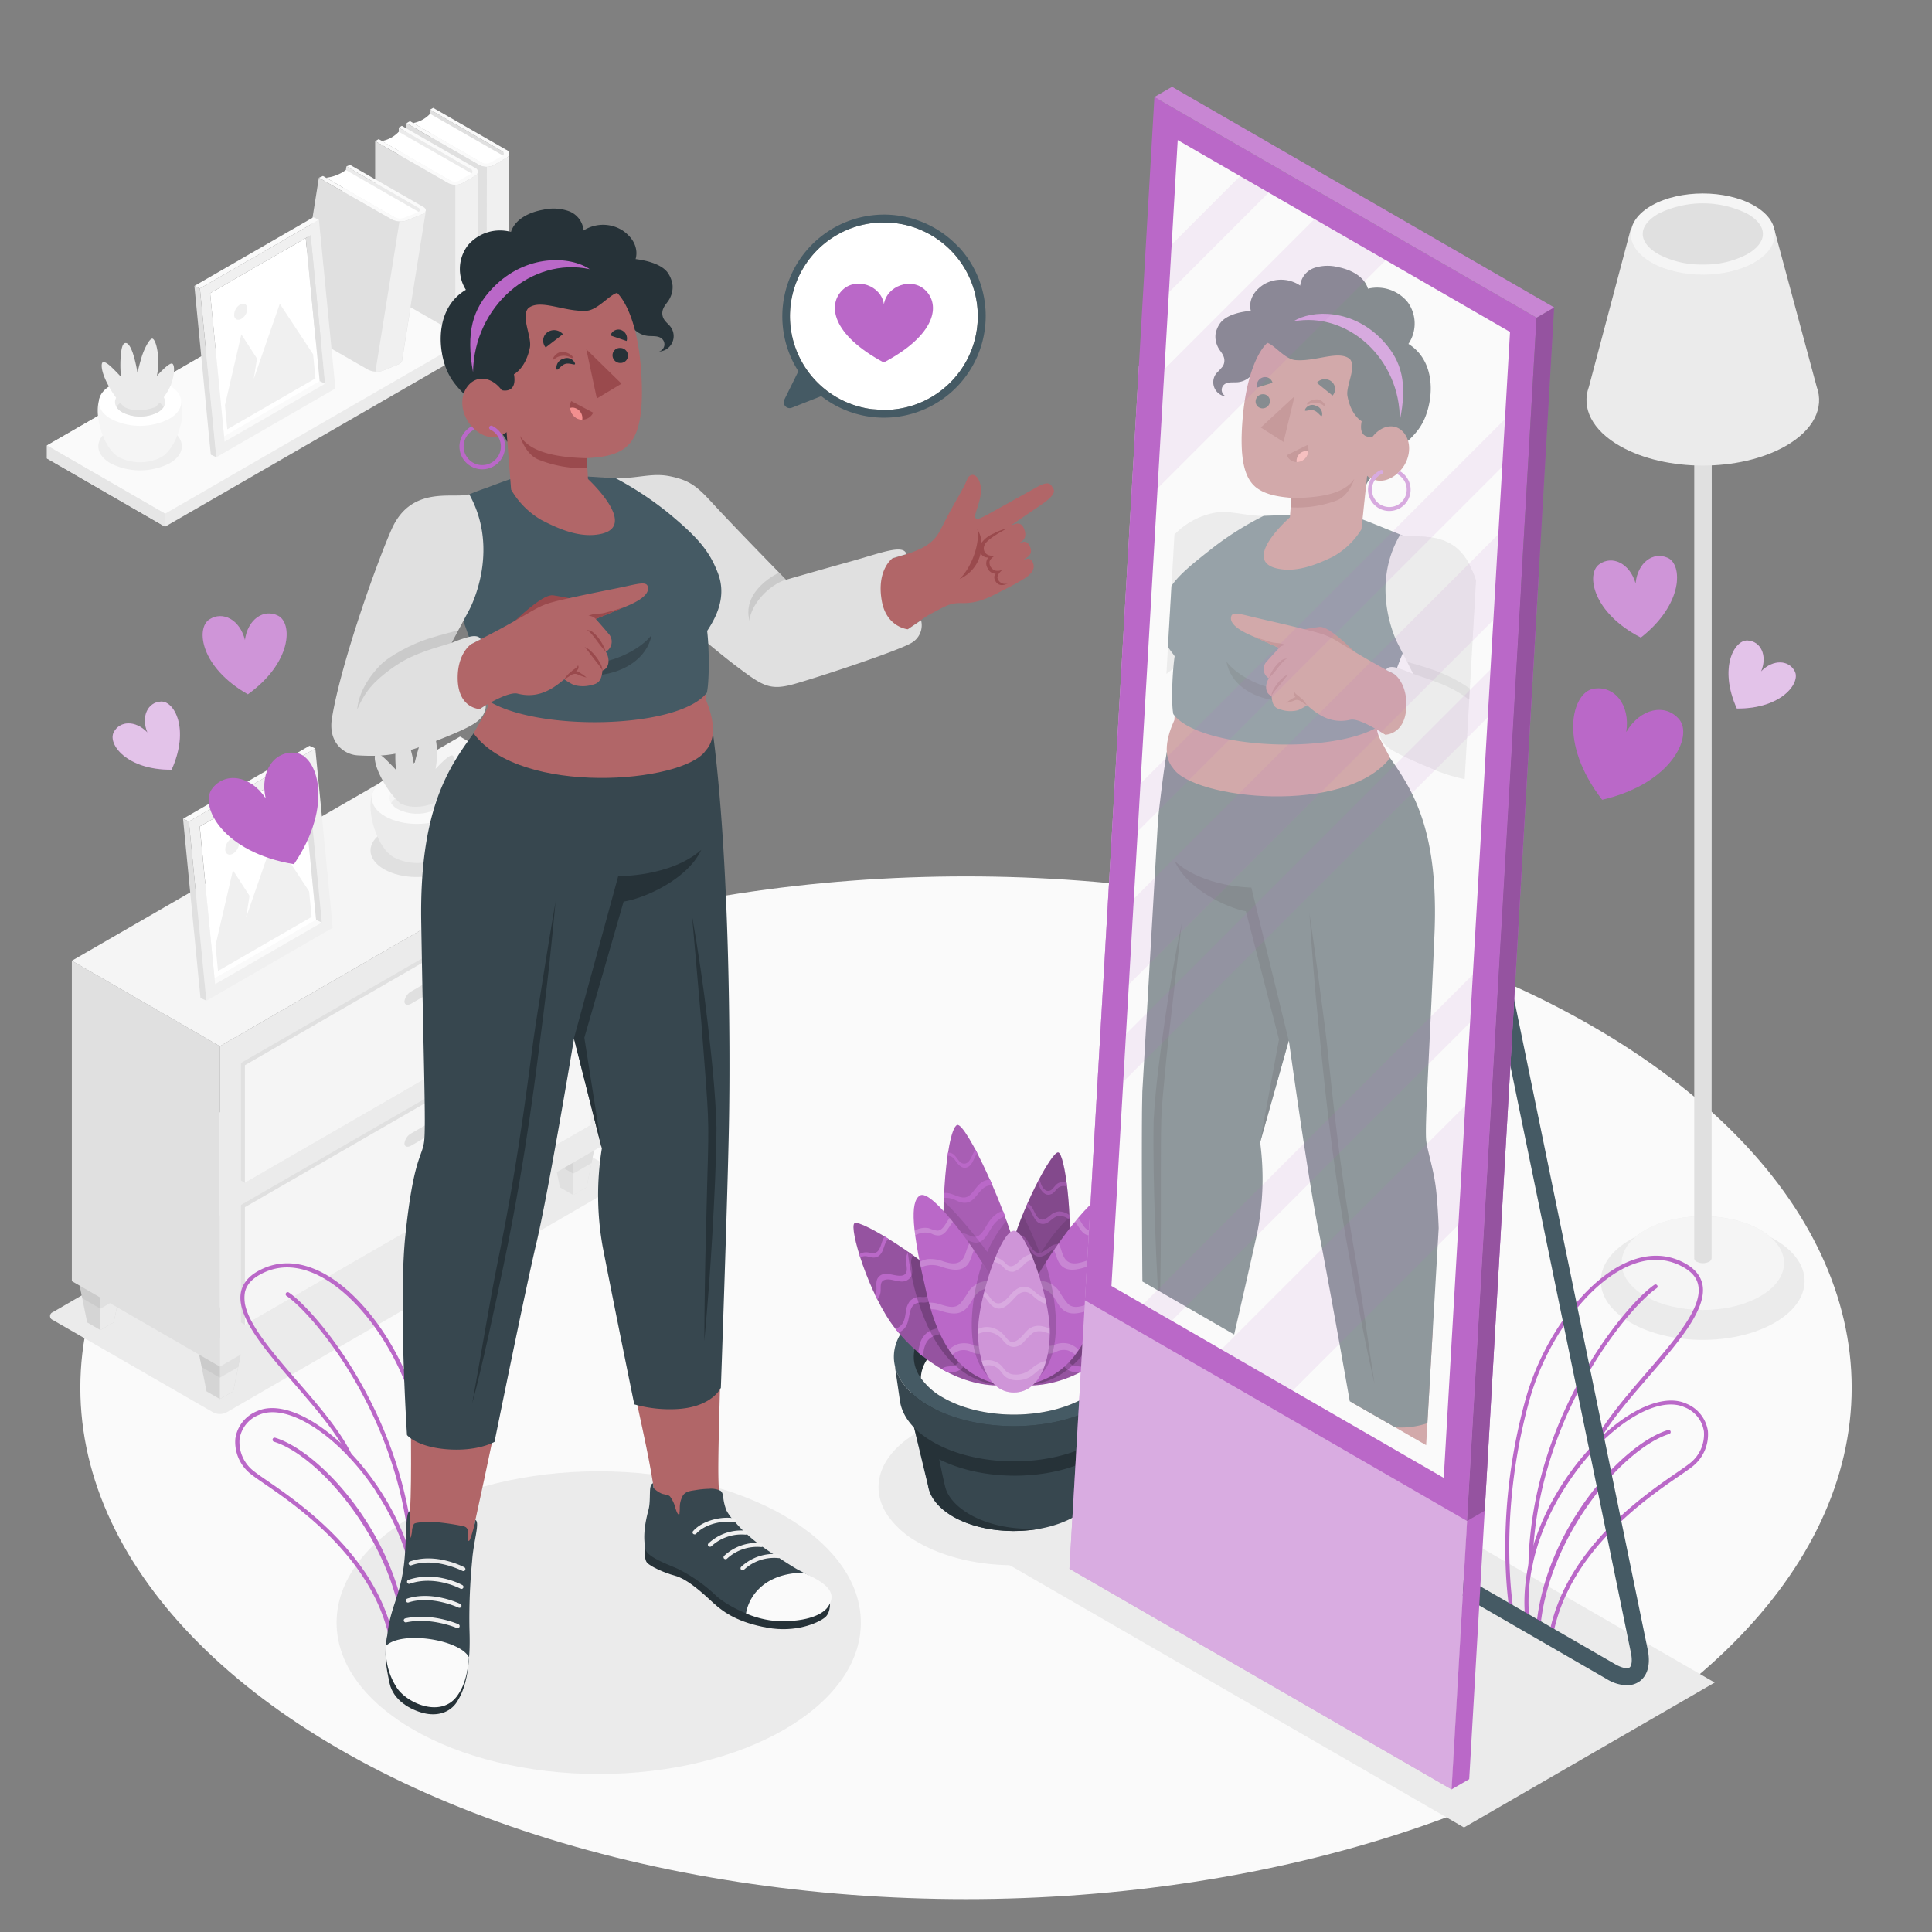 <svg xmlns="http://www.w3.org/2000/svg" viewBox="0 0 500 500"><rect x="0" y="0" width="500" height="500" fill="#808080" stroke="none"/><g id="freepik--Floor--inject-196"><ellipse id="freepik--floor--inject-196" cx="250" cy="359.15" rx="229.21" ry="132.34" style="fill:#fafafa"></ellipse></g><g id="freepik--Shadows--inject-196"><path id="freepik--Shadow--inject-196" d="M422,320.78c-10.3,5.94-10.3,15.59,0,21.53s27,5.95,37.3,0,10.3-15.59,0-21.53S432.34,314.83,422,320.78Z" style="fill:#ebebeb"></path><polygon id="freepik--shadow--inject-196" points="260.06 404.35 378.88 472.95 443.76 435.44 324.94 366.84 260.06 404.35" style="fill:#ebebeb"></polygon><path id="freepik--shadow--inject-196" d="M297.19,387.26a13.36,13.36,0,0,1-2.11,4.9,23.26,23.26,0,0,1-7.91,7c-13.68,7.9-35.87,7.9-49.55,0a23.16,23.16,0,0,1-7.91-7,13.5,13.5,0,0,1-2.1-4.9h0c-1.22-5.94,2.13-12.13,10-16.68,13.68-7.91,35.87-7.91,49.55,0C295.06,375.13,298.41,381.32,297.19,387.26Z" style="fill:#ebebeb"></path><path id="freepik--shadow--inject-196" d="M55.15,365.52,13.64,341.6a1.07,1.07,0,0,1,0-2l102.6-59.45a3.84,3.84,0,0,1,3.49,0l41.51,23.92a1.06,1.06,0,0,1,0,2L58.64,365.52A3.84,3.84,0,0,1,55.15,365.52Z" style="fill:#ebebeb"></path><ellipse id="freepik--shadow--inject-196" cx="154.95" cy="419.94" rx="67.84" ry="39.17" style="fill:#ebebeb"></ellipse></g><g id="freepik--Shelf--inject-196"><g id="freepik--shelf--inject-196"><polygon points="140.26 76.65 109.68 58.99 12.14 115.29 12.14 118.64 42.72 136.3 140.26 80.01 140.26 76.65" style="fill:#ebebeb"></polygon><polygon points="42.72 132.94 140.26 76.65 109.68 58.99 12.14 115.29 42.72 132.94" style="fill:#fafafa"></polygon><polygon points="42.72 132.94 42.72 136.3 12.14 118.64 12.14 115.29 42.72 132.94" style="fill:#e6e6e6"></polygon><polygon points="111.31 28.37 131.14 39.82 131.14 77.55 111.31 66.09 111.31 28.37" style="fill:#e0e0e0"></polygon><path d="M130.51,40.45l-19.2-11a8,8,0,0,1-4.39,2.4l19,11A19.46,19.46,0,0,0,130.51,40.45Z" style="fill:#fff"></path><path d="M124.11,42.74a4.13,4.13,0,0,0,3.69,0L131,40.88a1.12,1.12,0,0,0,0-2.12L112.11,27.91l-.8.46,18.61,10.74a.67.67,0,0,1,0,1.27l-3,1.7a2.46,2.46,0,0,1-2.21,0L106.1,31.36l-.91.52Z" style="fill:#fafafa"></path><path d="M105.2,31.88V69.6l18.91,10.86a4.13,4.13,0,0,0,3.69,0L131,78.6a1.27,1.27,0,0,0,.76-1V39.82a1.27,1.27,0,0,1-.76,1.06l-3.23,1.86a4.13,4.13,0,0,1-3.69,0Z" style="fill:#e0e0e0"></path><path d="M126,43.18a3.83,3.83,0,0,0,1.85-.44L131,40.88a1.27,1.27,0,0,0,.76-1.06V77.55a1.27,1.27,0,0,1-.76,1l-3.23,1.86a3.83,3.83,0,0,1-1.85.44Z" style="fill:#f0f0f0"></path><polygon points="103.2 33.02 123.03 44.48 123.03 82.2 103.2 70.75 103.2 33.02" style="fill:#ebebeb"></polygon><path d="M122.4,45.1l-19.2-11a8.09,8.09,0,0,1-4.38,2.4l19,11A19.36,19.36,0,0,0,122.4,45.1Z" style="fill:#fff"></path><path d="M116,47.39a4.07,4.07,0,0,0,3.69,0l3.23-1.85a1.12,1.12,0,0,0,0-2.12L104,32.56l-.81.46,18.61,10.75a.66.66,0,0,1,0,1.26l-3,1.71a2.46,2.46,0,0,1-2.21,0L98,36l-.9.53Z" style="fill:#fafafa"></path><path d="M97.09,36.53V74.26L116,85.11a4.07,4.07,0,0,0,3.69,0l3.23-1.85a1.27,1.27,0,0,0,.76-1.06V44.48a1.27,1.27,0,0,1-.76,1.05l-3.23,1.86a4.07,4.07,0,0,1-3.69,0Z" style="fill:#e0e0e0"></path><path d="M117.84,47.83a3.83,3.83,0,0,0,1.85-.44l3.23-1.86a1.27,1.27,0,0,0,.76-1.05V82.2a1.27,1.27,0,0,1-.76,1.06l-3.23,1.85a3.72,3.72,0,0,1-1.85.44Z" style="fill:#f0f0f0"></path><polygon points="89.66 43.05 109.49 54.5 103.33 93.37 83.5 81.92 89.66 43.05" style="fill:#ebebeb"></polygon><path d="M108.71,55.05,89.51,44a10.67,10.67,0,0,1-5.11,2l19,11A25.06,25.06,0,0,0,108.71,55.05Z" style="fill:#fff"></path><path d="M101.44,56.83a5.21,5.21,0,0,0,4,.18l3.77-1.54c1.19-.49,1.33-1.36.31-1.94L90.6,42.67l-.94.38,18.61,10.74c.61.35.52.87-.19,1.16l-3.51,1.42a3.08,3.08,0,0,1-2.39-.11L83.58,45.54,82.52,46Z" style="fill:#fafafa"></path><path d="M82.52,46,76.36,84.83,95.28,95.69a5.12,5.12,0,0,0,4,.18l3.78-1.54c.59-.24.92-.58,1-.93l6.16-38.87c-.06.36-.39.69-1,.94L105.44,57a5.12,5.12,0,0,1-4-.18Z" style="fill:#e0e0e0"></path><path d="M103.38,57.32a5.1,5.1,0,0,0,2.06-.31l3.78-1.54c.59-.25.92-.58,1-.94L104,93.4c-.06.35-.39.69-1,.93l-3.78,1.54a4.78,4.78,0,0,1-2.06.31Z" style="fill:#f0f0f0"></path><g id="freepik--Picture--inject-196"><g id="freepik--Frame--inject-196"><polygon points="56.71 113.65 58.12 114.33 84.13 99.31 82.73 98.63 56.71 113.65" style="fill:#fafafa"></polygon><polygon points="82.73 98.63 57.98 112.92 54.38 75.89 79.13 61.62 82.73 98.63" style="fill:#fff"></polygon><path d="M82.54,56.88,51.73,74.66,56,118.32l30.8-17.78Zm1.59,42.43-26,15L54.38,75.89l26-15Z" style="fill:#f0f0f0"></path><polygon points="84.13 99.31 82.73 98.63 79.13 61.62 80.4 60.87 84.13 99.31" style="fill:#e0e0e0"></polygon><polygon points="82.53 56.88 81.11 56.22 50.31 74 51.73 74.66 82.53 56.88" style="fill:#fafafa"></polygon><polygon points="50.31 74 51.73 74.66 55.98 118.32 54.55 117.67 50.31 74" style="fill:#e0e0e0"></polygon></g><g id="freepik--Land--inject-196"><polygon points="81.64 97.92 58.82 111.1 58.22 104.86 62.46 86.54 66.51 92.79 65.67 98.06 72.41 78.62 81.03 91.69 81.64 97.92" style="fill:#f0f0f0"></polygon><path d="M62.11,78.83a3.21,3.21,0,0,0-1.51,2.82c.1,1,.94,1.4,1.87.87A3.22,3.22,0,0,0,64,79.7C63.88,78.68,63,78.29,62.11,78.83Z" style="fill:#f0f0f0"></path></g></g><g id="freepik--Pot--inject-196"><path id="freepik--shadow--inject-196" d="M43.89,111.08c4.23,2.44,4.23,6.39,0,8.83a16.92,16.92,0,0,1-15.28,0c-4.22-2.44-4.22-6.39,0-8.83A16.86,16.86,0,0,1,43.89,111.08Z" style="opacity:0.05"></path><path d="M29.38,117.23c-3.68-3.75-5.84-13.12-2.25-16.1H45.37c3.59,3,1.43,12.34-2.24,16.09l-.1.11-.13.12-.33.3-.09.07-.28.21a4.66,4.66,0,0,1-.47.3,12.14,12.14,0,0,1-10.95,0h0a3.46,3.46,0,0,1-.47-.31l-.26-.19-.11-.09-.32-.28-.15-.15A.6.6,0,0,1,29.38,117.23Z" style="fill:#f5f5f5"></path><path d="M43.79,99.71c4.16,2.4,4.16,6.3,0,8.7a16.69,16.69,0,0,1-15.08,0c-4.16-2.4-4.16-6.3,0-8.7A16.63,16.63,0,0,1,43.79,99.71Z" style="fill:#fff"></path><path d="M40.84,101.41c2.53,1.46,2.53,3.83,0,5.3a10.15,10.15,0,0,1-9.17,0c-2.54-1.47-2.54-3.84,0-5.3A10.15,10.15,0,0,1,40.84,101.41Z" style="fill:#ebebeb"></path><path d="M31.67,103.92a10.15,10.15,0,0,1,9.17,0,4.21,4.21,0,0,1,1.51,1.4,4.28,4.28,0,0,1-1.51,1.39,10.15,10.15,0,0,1-9.17,0,4.24,4.24,0,0,1-1.52-1.39A4.17,4.17,0,0,1,31.67,103.92Z" style="fill:#e0e0e0"></path><path d="M40.28,105.32a21.38,21.38,0,0,0,3.32-4.41c1.53-2.71,1.81-6.34,1-6.79s-4,3.17-4,3.17a19.29,19.29,0,0,0,.34-4.62c-.13-2.41-.72-4.61-1.41-5s-2.24,2.6-2.9,4.81-1.06,4-1.06,4a33.54,33.54,0,0,0-1.19-5.08c-.8-2.29-1.53-2.81-2.1-2.58s-.94,1.29-1.1,4.34a30.09,30.09,0,0,0,.13,4.37s-1.13-1.25-2.4-2.46-2-1.52-2.37-1.26S26,96.1,28.18,100a21.6,21.6,0,0,0,4,5.34S35.2,107.23,40.28,105.32Z" style="fill:#ebebeb"></path></g></g></g><g id="freepik--Lamp--inject-196"><g id="freepik--lamp--inject-196"><path d="M461.71,326.89h0c0-3.1-2-6.21-6.13-8.58-8.21-4.74-21.52-4.74-29.73,0-4.1,2.37-6.14,5.48-6.14,8.58h0v2.91h0c.05,3.06,2.11,6.12,6.16,8.45,8.21,4.74,21.52,4.74,29.73,0,4.05-2.33,6.1-5.39,6.15-8.45h0Z" style="fill:#ebebeb"></path><path d="M425.83,318.31c-8.21,4.74-8.21,12.42,0,17.16s21.52,4.74,29.73,0,8.2-12.42,0-17.16S434,313.57,425.83,318.31Z" style="fill:#f5f5f5"></path><path d="M443,107.78h-4.53V325.53h0a1,1,0,0,0,.64,1,3.54,3.54,0,0,0,3.2,0,1.06,1.06,0,0,0,.65-1h0Z" style="fill:#e0e0e0"></path><path d="M470.16,100.09h0l-11-40.84H422.05l-10.84,40.84h0c-2,5.4.74,11.24,8.18,15.43,11.75,6.63,30.81,6.63,42.57,0C469.42,111.33,472.14,105.49,470.16,100.09Z" style="fill:#ebebeb"></path><path d="M427.51,68c7.28,4.1,19.08,4.1,26.36,0s7.28-10.75,0-14.85-19.08-4.11-26.36,0S420.24,63.87,427.51,68Z" style="fill:#f5f5f5"></path><path d="M440.69,68.46a23.66,23.66,0,0,1-11.41-2.63c-2.67-1.5-4.14-3.38-4.14-5.29s1.47-3.78,4.14-5.28a26,26,0,0,1,22.83,0c2.67,1.5,4.13,3.38,4.13,5.28s-1.46,3.79-4.13,5.29A23.7,23.7,0,0,1,440.69,68.46Z" style="fill:#e0e0e0"></path></g></g><g id="freepik--Furniture--inject-196"><g id="freepik--Drawer--inject-196"><polygon points="63.93 342.38 60.37 360.07 56.9 362.07 53.46 360.09 49.87 342.38 56.9 338.32 63.93 342.38" style="fill:#e0e0e0"></polygon><polygon points="63.93 342.38 60.37 360.07 56.9 362.07 53.46 360.09 49.87 342.38 56.9 338.32 63.93 342.38" style="opacity:0.05"></polygon><polygon points="56.9 362.07 56.9 346.44 63.93 342.38 60.37 360.07 56.9 362.07" style="fill:#ebebeb"></polygon><polygon points="63.93 342.38 61.63 353.81 56.9 356.54 52.19 353.82 49.87 342.38 56.9 338.32 63.93 342.38" style="opacity:0.05"></polygon><polygon points="33.02 324.54 29.45 342.22 25.98 344.22 22.55 342.24 18.95 324.54 25.98 320.48 33.02 324.54" style="fill:#e0e0e0"></polygon><polygon points="33.02 324.54 29.45 342.22 25.98 344.22 22.55 342.24 18.95 324.54 25.98 320.48 33.02 324.54" style="opacity:0.05"></polygon><polygon points="25.98 344.22 25.98 328.6 33.02 324.54 29.45 342.22 25.98 344.22" style="fill:#ebebeb"></polygon><polygon points="33.02 324.54 30.71 335.96 25.98 338.69 21.28 335.97 18.95 324.54 25.98 320.48 33.02 324.54" style="opacity:0.05"></polygon><polygon points="155.38 289.58 151.81 307.27 148.35 309.27 144.91 307.29 141.32 289.59 148.35 285.53 155.38 289.58" style="opacity:0.05"></polygon><polygon points="148.35 309.27 148.35 293.64 155.38 289.58 151.81 307.27 148.35 309.27" style="fill:#ebebeb"></polygon><polygon points="155.38 289.58 153.07 301.01 148.35 303.74 143.64 301.02 141.32 289.59 148.35 285.53 155.38 289.58" style="opacity:0.05"></polygon><g id="freepik--Cabinet--inject-196"><g id="freepik--cabinet--inject-196"><polygon points="56.9 353.68 18.59 331.56 18.59 248.64 56.9 270.76 56.9 353.68" style="fill:#e0e0e0"></polygon><polygon points="56.9 270.76 157.37 212.75 157.37 295.67 56.9 353.68 56.9 270.76" style="fill:#ebebeb"></polygon><polygon points="157.37 212.75 56.9 270.76 18.59 248.64 119.06 190.63 157.37 212.75" style="fill:#f5f5f5"></polygon><polygon points="62.37 311.84 151.9 260.15 151.9 290.58 152.9 291.16 63.38 342.85 62.37 342.27 62.37 311.84" style="fill:#e0e0e0"></polygon><polygon points="63.38 312.42 152.9 260.73 152.9 291.16 63.38 342.85 63.38 312.42" style="fill:#f5f5f5"></polygon><path d="M106.42,293.32l7.44-4.3c1-.56,1.75-.3,1.75.57a3.5,3.5,0,0,1-1.75,2.59l-7.44,4.3c-1,.56-1.75.3-1.75-.57A3.5,3.5,0,0,1,106.42,293.32Z" style="fill:#e0e0e0"></path><polygon points="62.37 275.09 151.9 223.41 151.89 253.84 152.9 254.42 63.38 306.11 62.37 305.52 62.37 275.09" style="fill:#e0e0e0"></polygon><polygon points="63.38 275.68 152.9 223.99 152.9 254.42 63.38 306.11 63.38 275.68" style="fill:#f5f5f5"></polygon><path d="M106.42,256.58l7.44-4.3c1-.56,1.75-.31,1.75.57a3.5,3.5,0,0,1-1.75,2.59l-7.44,4.3c-1,.55-1.75.3-1.75-.57A3.48,3.48,0,0,1,106.42,256.58Z" style="fill:#e0e0e0"></path></g></g><g id="freepik--pot--inject-196"><path d="M116.18,215.24c4.65,2.68,4.65,7,0,9.71s-12.17,2.68-16.81,0-4.65-7,0-9.71S111.54,212.56,116.18,215.24Z" style="fill:#e0e0e0"></path><path d="M100.38,220.7c-4-4.13-6.42-14.44-2.48-17.71H118c3.94,3.27,1.57,13.57-2.48,17.7l-.11.12-.14.13-.36.33-.1.07a3.4,3.4,0,0,1-.3.23,5.24,5.24,0,0,1-.53.34,13.3,13.3,0,0,1-12,0h0a6,6,0,0,1-.53-.34l-.29-.21a1.09,1.09,0,0,0-.11-.1,3.65,3.65,0,0,1-.36-.31l-.16-.16Z" style="fill:#ebebeb"></path><path d="M116.23,201.67c4.58,2.65,4.58,6.93,0,9.58s-12,2.64-16.58,0-4.58-6.93,0-9.58S111.65,199,116.23,201.67Z" style="fill:#fafafa"></path><path d="M113,203.55c2.78,1.61,2.78,4.21,0,5.82a11.16,11.16,0,0,1-10.1,0c-2.78-1.61-2.78-4.21,0-5.82A11.14,11.14,0,0,1,113,203.55Z" style="fill:#f5f5f5"></path><path d="M102.9,206.31a11.14,11.14,0,0,1,10.09,0,4.6,4.6,0,0,1,1.66,1.53,4.52,4.52,0,0,1-1.66,1.53,11.14,11.14,0,0,1-10.09,0,4.48,4.48,0,0,1-1.67-1.53A4.56,4.56,0,0,1,102.9,206.31Z" style="fill:#ebebeb"></path><path d="M112.37,207.84A22.64,22.64,0,0,0,116,203c1.69-3,2-7,1.13-7.47s-4.42,3.49-4.42,3.49a21.57,21.57,0,0,0,.37-5.08c-.15-2.66-.79-5.07-1.55-5.56s-2.47,2.87-3.2,5.29-1.16,4.42-1.16,4.42a37.52,37.52,0,0,0-1.31-5.58c-.88-2.52-1.69-3.09-2.31-2.84s-1,1.42-1.21,4.78a32.79,32.79,0,0,0,.15,4.8s-1.25-1.37-2.64-2.71-2.18-1.66-2.61-1.38-.56,2.55,1.8,6.83a24.07,24.07,0,0,0,4.46,5.86S106.79,210,112.37,207.84Z" style="fill:#e0e0e0"></path></g><g id="freepik--picture--inject-196"><g id="freepik--frame--inject-196"><polygon points="54.17 254 55.66 254.72 83.3 238.77 81.81 238.05 54.17 254" style="fill:#fafafa"></polygon><polygon points="81.81 238.05 55.52 253.22 51.7 213.91 77.98 198.74 81.81 238.05" style="fill:#fff"></polygon><path d="M81.6,193.71,48.88,212.6,53.39,259l32.72-18.89Zm1.7,45.06L55.67,254.72l-4-40.81,27.63-16Z" style="fill:#f0f0f0"></path><polygon points="83.3 238.77 81.81 238.05 77.98 198.74 79.33 197.95 83.3 238.77" style="fill:#e0e0e0"></polygon><polygon points="81.6 193.71 80.09 193.01 47.37 211.9 48.88 212.6 81.6 193.71" style="fill:#fafafa"></polygon><polygon points="47.37 211.9 48.88 212.6 53.4 258.97 51.88 258.27 47.37 211.9" style="fill:#e0e0e0"></polygon></g><g id="freepik--land--inject-196"><polygon points="80.65 237.3 56.42 251.29 55.77 244.67 60.28 225.21 64.58 231.85 63.69 237.45 70.85 216.8 80 230.68 80.65 237.3" style="fill:#f0f0f0"></polygon><path d="M59.91,217a3.43,3.43,0,0,0-1.61,3c.11,1.08,1,1.49,2,.92a3.41,3.41,0,0,0,1.6-3C61.78,216.86,60.9,216.45,59.91,217Z" style="fill:#f0f0f0"></path></g></g></g></g><g id="freepik--plant-2--inject-196"><g id="freepik--Plant--inject-196"><g id="freepik--pot--inject-196"><path d="M290.37,360.38h-56l5.79,24.1h0c.44,2.91,2.58,5.74,6.43,8,8.7,5,22.81,5,31.51,0,4.15-2.4,6.3-5.5,6.49-8.64Z" style="fill:#37474f"></path><path d="M283.54,376.9a22.6,22.6,0,0,0,3.36-2.35l3.15-12.87a22.65,22.65,0,0,1-5.66,4.49c-11.8,6.82-30.72,7-42.93.56l1.42-5.74-.43-.61h-8l5.79,24.09h0c.44,2.91,2.58,5.74,6.43,8,6.2,3.58,15.13,4.59,22.91,3.07-13.94,1-23.51-5.05-24.94-10.67-.57-2.24-1.57-7.21-1.57-7.21C254.68,383.55,272.42,383.32,283.54,376.9Z" style="fill:#263238"></path><path d="M293.28,353.25a11.73,11.73,0,0,1-1.87,4.35,20.67,20.67,0,0,1-7,6.23c-12.15,7-31.85,7-44,0a20.67,20.67,0,0,1-7-6.23,11.87,11.87,0,0,1-1.86-4.35h0c-1.08-5.27,1.89-10.77,8.89-14.81,12.14-7,31.84-7,44,0C291.39,342.48,294.36,348,293.28,353.25Z" style="fill:#455a64"></path><path d="M291.41,357.6a20.67,20.67,0,0,1-7,6.23c-12.15,7-31.85,7-44,0a20.67,20.67,0,0,1-7-6.23,11.87,11.87,0,0,1-1.86-4.35h0l1.38,9.48c.63,3.82,3.47,7.54,8.55,10.46,11.57,6.68,30.33,6.68,41.91,0,5-2.89,7.84-6.56,8.52-10.32l.07-.49,1.34-9.13A11.73,11.73,0,0,1,291.41,357.6Z" style="fill:#37474f"></path><path d="M280.73,340.55c-10.13-5.85-26.54-5.85-36.66,0-5.73,3.31-8.21,7.78-7.46,12.09.58,3.32,3.07,6.54,7.46,9.07,10.12,5.85,26.53,5.85,36.66,0,4.38-2.53,6.87-5.75,7.45-9.06C288.94,348.33,286.46,343.86,280.73,340.55Z" style="fill:#263238"></path><path d="M238.32,356.65a17.45,17.45,0,0,0,5.75,5.06c10.12,5.85,26.53,5.85,36.66,0a17.41,17.41,0,0,0,5.74-5.06c-.07-3.5-2.42-7-7-9.66-9.41-5.43-24.66-5.43-34.06,0C240.74,349.67,238.4,353.15,238.32,356.65Z" style="fill:#fafafa"></path></g><path d="M264.33,345.77c-4.65-1.26-5.44-11.34-2.83-22,2.53-10.35,10.65-25.86,12.38-25.52s3.87,17.2,2.66,28.34C275.07,340.11,269,347,264.33,345.77Z" style="fill:#BA68C8"></path><path d="M264.33,345.77c-4.65-1.26-5.44-11.34-2.83-22,2.53-10.35,10.65-25.86,12.38-25.52s3.87,17.2,2.66,28.34C275.07,340.11,269,347,264.33,345.77Z" style="opacity:0.3"></path><path d="M266.6,313.19c.83,1.32,1.35,3.55,3.3,3.56,1.57,0,2.39-1.65,3.8-2a3.82,3.82,0,0,1,3.13.93l-.06-1.21a4.72,4.72,0,0,0-2.69-.95,3.88,3.88,0,0,0-2.26,1c-.72.56-1.61,1.41-2.61,1s-1.45-1.89-2-2.84a3.68,3.68,0,0,0-1.24-1.27c-.13.28-.25.57-.38.86A2.65,2.65,0,0,1,266.6,313.19Zm5.52-4.16c.67-.31,1.05-1,1.57-1.48a2.26,2.26,0,0,1,2.39-.46l.09,0c-.05-.36-.09-.71-.14-1.05a2.18,2.18,0,0,0-.44-.11,2.69,2.69,0,0,0-1.95.42c-.64.46-1,1.25-1.67,1.66-1.22.73-2.19-.6-2.55-1.59-.16-.45-.29-.91-.44-1.36l-.37.71c.08.32.16.64.26.95C269.28,308.07,270.52,309.79,272.12,309ZM272,322.49a11.15,11.15,0,0,1-2.54,1.67c-2.4.68-2.95-3-4.47-4.11a3.19,3.19,0,0,0-2.18-.57c-.1.28-.19.57-.28.85a3,3,0,0,1,1.22,0,3.31,3.31,0,0,1,2.1,1.86c.76,1.37,1.74,3.34,3.65,3a6.08,6.08,0,0,0,2.23-1.25,4,4,0,0,1,3.24-.88,4.37,4.37,0,0,1,1.83,1l.06-1.09a4.61,4.61,0,0,0-2.22-1A4.15,4.15,0,0,0,272,322.49Zm1.46,8.13a4.71,4.71,0,0,0-3.17.42c-1.11.55-1.91,1.62-3.07,2.06-2.54,1-2.93-2.71-4.78-3.61a3.73,3.73,0,0,0-1.92-.37l-.12.86a3.55,3.55,0,0,1,.73,0,3.4,3.4,0,0,1,2.62,2c.9,1.67,2.07,3,4.12,2,1.1-.53,1.88-1.53,3-2a3.58,3.58,0,0,1,3.78.34,5.51,5.51,0,0,1,.71.88c.1-.36.18-.74.27-1.11A4.08,4.08,0,0,0,273.42,330.62Z" style="fill:#BA68C8;opacity:0.5"></path><path d="M264.33,345.77c4.66,1.26,10.74-5.66,12.21-19.15a79.8,79.8,0,0,0,.26-11.57c-3.8,3.12-7.61,9.49-7.61,9.49a103,103,0,0,0-4.52-10.18,70.78,70.78,0,0,0-3.17,9.44C258.89,334.43,259.68,344.51,264.33,345.77Z" style="opacity:0.1"></path><path d="M260.54,351.36c-6.12,3.93-11.83-10-14.87-20.59s-1-38.1,2-39.61c2.18-1.07,13.74,23.63,16,35.66C265.36,335.51,265.41,348.24,260.54,351.36Z" style="fill:#BA68C8"></path><path d="M260.54,351.36c-6.12,3.93-11.83-10-14.87-20.59s-1-38.1,2-39.61c2.18-1.07,13.74,23.63,16,35.66C265.36,335.51,265.41,348.24,260.54,351.36Z" style="opacity:0.1"></path><path d="M247.34,310.62c1.92.95,3.45,1,4.94-.67s2.43-3.4,4.6-3.16c-.21-.48-.42-1-.64-1.44a3.14,3.14,0,0,0-1.05.11c-1.9.5-2.75,2.48-4.09,3.73-2,1.92-4.24-.61-6.56-.46l-.21,0-.06,1.27A6,6,0,0,1,247.34,310.62Zm16.82,19a6.88,6.88,0,0,0-1-.29,3.72,3.72,0,0,0-2.89.65c-1.85,1.36-1.94,4.38-4.93,3.59-2.28-.6-4-2.1-6.38-.9a8.55,8.55,0,0,0-2.2,1.66c.12.35.23.69.35,1.05a6.66,6.66,0,0,1,3-1.85c2.58-.67,4.52,1.94,7.09,1.51,2.09-.34,2.32-2.64,3.77-3.77a3.26,3.26,0,0,1,3.39-.22C264.28,330.54,264.22,330.06,264.16,329.59Zm-16.72-29c.72,1,1.72,2.07,3.05,1.39s1.53-2.46,2.44-3.58l-.49-.95c-.89,1.19-1.33,3.77-3,3.67-1.33-.07-1.85-2-3-2.61a2,2,0,0,0-1.11-.21c0,.27-.08.53-.12.81l.26,0C246.41,299.15,247,299.94,247.44,300.62Zm4.61,20.92c2.42.52,3.6-2.36,4.69-4a7.19,7.19,0,0,1,3.35-2.84c-.16-.43-.32-.86-.49-1.3a4.75,4.75,0,0,0-1.26.47,8.22,8.22,0,0,0-2.62,2.66c-.73,1.09-1.33,2.55-2.46,3.28-1.29.84-2.81-.47-4.15-.72a7.24,7.24,0,0,0-3.72.3,6.21,6.21,0,0,0-1.13.55q0,.9.09,1.77a5.71,5.71,0,0,1,3.92-1.32C249.69,320.47,250.73,321.25,252.05,321.54Z" style="fill:#BA68C8"></path><path d="M260.5,315.87a34.53,34.53,0,0,0-5,8.12s-6.64-9-11.31-13.1c-.25,7.49.12,15.3,1.44,19.88,3,10.55,8.75,24.52,14.87,20.59,4.87-3.12,4.82-15.85,3.17-24.54A75,75,0,0,0,260.5,315.87Z" style="opacity:0.1"></path><path d="M260.12,358.54c-11.19.61-21.65-6.17-28.43-14.71s-12.08-26.19-10.54-27.27,19.58,10,26.36,18.08C256.4,345.17,260.12,358.54,260.12,358.54Z" style="fill:#BA68C8"></path><path d="M260.12,358.54c-11.19.61-21.65-6.17-28.43-14.71s-12.08-26.19-10.54-27.27,19.58,10,26.36,18.08C256.4,345.17,260.12,358.54,260.12,358.54Z" style="opacity:0.2"></path><path d="M235.7,330.51c.65-1.05.28-2.32.14-3.46a3.16,3.16,0,0,1,.45-2.17L235,324a4.47,4.47,0,0,0-.46,3c.18,1.29.49,2.9-1.23,3.14-1.89.25-4.49-1.43-6,.43-.73.91-.45,2.06-.48,3.12a3,3,0,0,1-.4,1.36c.2.42.41.85.62,1.26a3.72,3.72,0,0,0,.83-1.89c.16-1.3-.35-3,1.41-3.26,1.21-.19,2.38.37,3.58.45A2.84,2.84,0,0,0,235.7,330.51Zm-6.25-9.34a2.3,2.3,0,0,1,.5-.53l-1-.62c-.82,1.08-.82,2.56-1.65,3.64a1.89,1.89,0,0,1-2.11.6,3.51,3.51,0,0,0-2.33.08,2.73,2.73,0,0,0-.47.27c.08.26.17.53.25.81a2.45,2.45,0,0,1,1.18-.33c.84,0,1.63.42,2.49.36a2.17,2.17,0,0,0,1.48-.76C228.7,323.69,228.74,322.28,229.45,321.17Zm12.4,15a5.5,5.5,0,0,0,1.7-2.88,18.86,18.86,0,0,0,.29-2.38l-1.06-.94c-.23,1.31-.1,2.63-.78,3.87a3.51,3.51,0,0,1-3.48,1.82,3.67,3.67,0,0,0-3,1,5.58,5.58,0,0,0-1.11,3c-.23,1.56-.47,3-1.92,3.88a4.87,4.87,0,0,1-.77.36c.26.33.54.65.81,1a4.5,4.5,0,0,0,1.61-1.19c1.87-2.22.35-6.63,4.33-6.63A4.84,4.84,0,0,0,241.85,336.17Zm6,1.12a5.69,5.69,0,0,1,.84-1.17c-.32-.4-.64-.81-1-1.2a7.28,7.28,0,0,0-1.79,3.51,10.35,10.35,0,0,1-1.46,4.17c-1,1.25-2.52,1.12-3.81,1.84a5.4,5.4,0,0,0-2.38,2.78,13,13,0,0,0-.6,2.83l1.18,1,0-.17c.26-1.59.44-3.21,1.68-4.37s2.81-1,4.07-1.84C247.07,342.94,246.65,339.67,247.87,337.29Zm4.85,4.67a7.93,7.93,0,0,0-.91.83c-1.91,2.1-1.67,4.82-2.37,7.39a4.52,4.52,0,0,1-2.38,3.19c-1.07.44-2.27,0-3.2.86a.81.81,0,0,0-.09.1c.55.32,1.11.61,1.67.9a4.83,4.83,0,0,1,.94-.11,4.24,4.24,0,0,0,1.74-.42,5,5,0,0,0,2.13-2.32c1.16-2.4.64-5.33,2.09-7.61a5.88,5.88,0,0,1,1.21-1.4C253.28,342.9,253,342.43,252.72,342Z" style="fill:#BA68C8"></path><path d="M234.92,323.92c1.05,9.26,6,34.19,25.2,34.62,0,0-3.72-13.37-12.61-23.9C244.64,331.23,239.73,327.27,234.92,323.92Z" style="opacity:0.2"></path><path d="M260.12,358.54c-8.8-1.28-16.35-6.85-20.23-23.43s-4.48-24.07-1.81-25.72c3.07-1.89,15.08,14.82,18.95,22.17C266.74,350,260.12,358.54,260.12,358.54Z" style="fill:#BA68C8"></path><path d="M243.79,327.91c2.19.68,5.05,1.42,6.7-.75.8-1.06,1-2.49,1.58-3.61l-1.18-1.7c-1,1.57-.94,3.87-2.64,4.77-1.27.67-2.79.23-4.07-.16a9.68,9.68,0,0,0-4.05-.61,5.77,5.77,0,0,0-2.11.74c.1.49.21,1,.31,1.51a7.85,7.85,0,0,1,.88-.42A6.75,6.75,0,0,1,243.79,327.91Zm-2.6-8.59a3.5,3.5,0,0,0,2.05.39c1.33-.27,2-1.56,2.71-2.61a5.8,5.8,0,0,1,.68-.87l-.83-1-.17.17c-.83,1-1.53,3.07-3.08,3.09a9.61,9.61,0,0,1-2.19-.64,5.28,5.28,0,0,0-1.9,0,4.72,4.72,0,0,0-1.76.68c0,.38.09.78.15,1.18a5.17,5.17,0,0,1,2.36-.72A4.81,4.81,0,0,1,241.19,319.32Zm9.61,18.42c.84-1.23,1.45-2.62,2.69-3.51a5.86,5.86,0,0,1,4.48-.79c-.29-.62-.61-1.24-.94-1.87a7.31,7.31,0,0,0-3,.19,6.41,6.41,0,0,0-3.36,2.45,18.81,18.81,0,0,1-2.25,3.25c-1.79,1.64-4.21.21-6.22-.19a7.39,7.39,0,0,0-1.75-.14c.15.58.31,1.15.48,1.7a7.46,7.46,0,0,1,2.31.35C246.19,340.11,248.8,340.66,250.8,337.74ZM260.93,341c-.14.05-.29.07-.44.13a6.82,6.82,0,0,0-3,2.24c-.85,1.1-1.31,2.44-2.11,3.57a2.75,2.75,0,0,1-3.5,1.16,6.07,6.07,0,0,0-3.87-.28,6.35,6.35,0,0,0-2.45,1.53c.29.45.6.86.91,1.27a5.35,5.35,0,0,1,1.9-1.1,4.27,4.27,0,0,1,3,.37,4.74,4.74,0,0,0,6.23-1.89c.75-1.1,1.19-2.41,2-3.45a4.9,4.9,0,0,1,1.82-1.39C261.34,342.42,261.15,341.71,260.93,341Z" style="fill:#fff;opacity:0.2"></path><path d="M257,331.56c-.7-1.33-1.67-3-2.8-4.75-3.81,11.77-5,28.94,5.89,31.73C260.12,358.54,266.74,350,257,331.56Z" style="opacity:0.15"></path><path d="M264.67,358.54c11.19.61,21.65-6.17,28.43-14.71s12.08-26.19,10.55-27.27-19.59,10-26.37,18.08C268.39,345.17,264.67,358.54,264.67,358.54Z" style="fill:#BA68C8"></path><path d="M264.67,358.54c11.19.61,21.65-6.17,28.43-14.71s12.08-26.19,10.55-27.27-19.59,10-26.37,18.08C268.39,345.17,264.67,358.54,264.67,358.54Z" style="opacity:0.2"></path><path d="M291.89,331.63c1.2-.08,2.37-.64,3.58-.45,1.76.28,1.25,2,1.41,3.26a3.72,3.72,0,0,0,.83,1.89c.21-.41.42-.84.62-1.26a3,3,0,0,1-.4-1.36c0-1.06.25-2.21-.48-3.12-1.51-1.86-4.11-.18-6-.43-1.73-.24-1.42-1.85-1.24-3.14a4.53,4.53,0,0,0-.45-3l-1.27.89a3.22,3.22,0,0,1,.46,2.17c-.15,1.14-.52,2.41.13,3.46A2.84,2.84,0,0,0,291.89,331.63Zm5.12-6.94a2.17,2.17,0,0,0,1.49.76c.85.06,1.64-.38,2.48-.36a2.42,2.42,0,0,1,1.18.33c.09-.28.17-.55.25-.81a2.64,2.64,0,0,0-.46-.27,3.54,3.54,0,0,0-2.34-.08,1.9,1.9,0,0,1-2.11-.6c-.83-1.08-.83-2.56-1.65-3.64l-1,.62a2.3,2.3,0,0,1,.5.53C296.05,322.28,296.09,323.69,297,324.69ZM286.32,337c4,0,2.46,4.41,4.34,6.63a4.39,4.39,0,0,0,1.6,1.19c.27-.32.55-.64.81-1a4.87,4.87,0,0,1-.77-.36c-1.45-.88-1.69-2.32-1.91-3.88a5.68,5.68,0,0,0-1.12-3,3.65,3.65,0,0,0-3-1,3.52,3.52,0,0,1-3.49-1.82c-.67-1.24-.55-2.56-.78-3.87l-1.06.94a18.86,18.86,0,0,0,.29,2.38,5.63,5.63,0,0,0,1.7,2.88A4.84,4.84,0,0,0,286.32,337Zm-6.19,7.63c1.26.89,2.89.72,4.07,1.84s1.43,2.78,1.68,4.37l0,.17,1.18-1a13.56,13.56,0,0,0-.59-2.83,5.42,5.42,0,0,0-2.39-2.78c-1.29-.72-2.84-.59-3.81-1.84s-1.11-2.74-1.46-4.17a7.19,7.19,0,0,0-1.79-3.51c-.33.39-.65.8-1,1.2a5.34,5.34,0,0,1,.84,1.17C278.14,339.67,277.72,342.94,280.13,344.64Zm-8.89-1.27a6.15,6.15,0,0,1,1.22,1.4c1.44,2.28.93,5.21,2.09,7.61a4.93,4.93,0,0,0,2.12,2.32,4.24,4.24,0,0,0,1.74.42,4.83,4.83,0,0,1,.94.11c.56-.29,1.12-.58,1.67-.9a.81.81,0,0,0-.09-.1c-.92-.84-2.13-.42-3.2-.86a4.52,4.52,0,0,1-2.38-3.19c-.7-2.57-.46-5.29-2.37-7.39a7.17,7.17,0,0,0-.91-.83C271.79,342.43,271.51,342.9,271.24,343.37Z" style="fill:#BA68C8"></path><path d="M289.87,323.92c-1.05,9.26-6,34.19-25.2,34.62,0,0,3.72-13.37,12.61-23.9C280.16,331.23,285.06,327.27,289.87,323.92Z" style="opacity:0.2"></path><path d="M264.67,358.54c8.8-1.28,16.35-6.85,20.24-23.43s4.47-24.07,1.8-25.72c-3.07-1.89-15.08,14.82-18.95,22.17C258.06,350,264.67,358.54,264.67,358.54Z" style="fill:#BA68C8"></path><path d="M285.58,327.68a7.85,7.85,0,0,1,.88.42c.1-.51.21-1,.31-1.51a5.77,5.77,0,0,0-2.11-.74,9.64,9.64,0,0,0-4,.61c-1.29.39-2.8.83-4.08.16-1.7-.9-1.67-3.2-2.64-4.77l-1.18,1.7c.56,1.12.78,2.55,1.59,3.61,1.64,2.17,4.5,1.43,6.69.75A6.75,6.75,0,0,1,285.58,327.68Zm0-8.73a5.17,5.17,0,0,1,2.36.72c.06-.4.11-.8.15-1.18a4.72,4.72,0,0,0-1.76-.68,5.22,5.22,0,0,0-1.89,0,9.84,9.84,0,0,1-2.2.64c-1.55,0-2.25-2.08-3.08-3.09l-.17-.17-.83,1a5.22,5.22,0,0,1,.68.87c.68,1,1.38,2.34,2.71,2.61a3.49,3.49,0,0,0,2.05-.39A4.81,4.81,0,0,1,285.58,319Zm-4,20.23a7.48,7.48,0,0,1,2.32-.35c.16-.55.32-1.12.47-1.7a7.39,7.39,0,0,0-1.75.14c-2,.4-4.43,1.83-6.22.19a19.38,19.38,0,0,1-2.25-3.25,6.37,6.37,0,0,0-3.36-2.45,7.3,7.3,0,0,0-3-.19c-.33.63-.64,1.25-.94,1.87a5.89,5.89,0,0,1,4.49.79c1.24.89,1.84,2.28,2.68,3.51C276,340.66,278.6,340.11,281.59,339.18Zm-18.3,3.94a4.82,4.82,0,0,1,1.82,1.39c.85,1,1.28,2.35,2,3.45a4.73,4.73,0,0,0,6.22,1.89,4.29,4.29,0,0,1,3-.37,5.3,5.3,0,0,1,1.89,1.1c.31-.41.62-.82.92-1.27a6.35,6.35,0,0,0-2.45-1.53,6.06,6.06,0,0,0-3.87.28,2.77,2.77,0,0,1-3.51-1.16c-.8-1.13-1.25-2.47-2.11-3.57a6.82,6.82,0,0,0-3-2.24c-.15-.06-.29-.08-.44-.13C263.64,341.71,263.45,342.42,263.29,343.12Z" style="fill:#fff;opacity:0.2"></path><path d="M267.76,331.56c.7-1.33,1.67-3,2.8-4.75,3.81,11.77,5,28.94-5.89,31.73C264.67,358.54,258.06,350,267.76,331.56Z" style="opacity:0.15"></path><path d="M262.4,360.37c7.42,0,9.89-10.11,9.15-18.24s-5.89-23.6-9.15-23.6S254,334,253.25,342.13,255,360.37,262.4,360.37Z" style="fill:#BA68C8"></path><path d="M262.4,360.37c7.42,0,9.89-10.11,9.15-18.24s-5.89-23.6-9.15-23.6S254,334,253.25,342.13,255,360.37,262.4,360.37Z" style="fill:#fff;opacity:0.3"></path><path d="M262.35,329.11a6.13,6.13,0,0,0,2.77-2,4.78,4.78,0,0,1,2.29-1.19c-.19-.48-.38-.95-.58-1.4a7,7,0,0,0-3.13,1.93,4.42,4.42,0,0,1-1.55,1.16c-.9.31-1.45-.17-2-.76a4.87,4.87,0,0,0-2.44-1.46h-.07c-.16.38-.31.78-.46,1.17a4.65,4.65,0,0,1,2.59,1.46A2.77,2.77,0,0,0,262.35,329.11ZM256.81,338c2.48,1.94,4.52-.81,6.1-2.45,1.32-1.37,2.72-1.64,4.22-.38a10,10,0,0,0,2.83,2.05,5.54,5.54,0,0,0,.85.21c-.09-.47-.19-.93-.3-1.41a8.41,8.41,0,0,1-3-2c-2.21-1.81-4.2-1-5.95,1-1,1.16-2.64,3.15-4.3,1.9-1-.73-1.44-2-2.46-2.68l0,0c-.11.41-.21.81-.3,1.22C255.4,336.06,255.89,337.3,256.81,338Zm2.78,8.9c1.4,1.85,3.15,2.31,5.05.72a34.22,34.22,0,0,1,2.54-2.57c1.41-.95,3-.45,4.49.12,0-.45,0-.88,0-1.32a10.5,10.5,0,0,0-2.06-.65,4.2,4.2,0,0,0-3.2.65c-1.05.75-1.69,1.91-2.71,2.7-.55.42-1.42.95-2.14.68s-1.36-1.37-2-2a6.13,6.13,0,0,0-2.87-1.64,5.3,5.3,0,0,0-3.55.35c0,.42,0,.84,0,1.27A5.24,5.24,0,0,1,259.59,346.92Zm7,7.56a5.88,5.88,0,0,1-4.19,1.26,3.37,3.37,0,0,1-2.11-.92c-.41-.42-.71-.94-1.13-1.36a4.89,4.89,0,0,0-2.79-1.39,5.55,5.55,0,0,0-2.33.2c.13.46.27.9.43,1.33a3.9,3.9,0,0,1,3.7.51c.89.66,1.31,1.75,2.26,2.37a5.23,5.23,0,0,0,2.89.75,6.71,6.71,0,0,0,3.08-.76c1.07-.56,1.83-1.53,2.86-2.13a5.54,5.54,0,0,1,.86-.39,17.38,17.38,0,0,0,.55-1.68,5.24,5.24,0,0,0-1,.22A10.51,10.51,0,0,0,266.63,354.48Z" style="fill:#fff;opacity:0.2"></path></g></g><g id="freepik--plants-1--inject-196"><g id="freepik--Plants--inject-196"><path d="M101.15,425a.54.54,0,0,1-.27-.36c-4.18-21.23-24-34.85-32.49-40.67-1.37-.94-2.45-1.68-3.15-2.24a10.54,10.54,0,0,1-4.33-9.45,9.09,9.09,0,0,1,5.68-7.1c7.85-3.49,21.65,5.27,31.41,19.94,13.67,20.56,10,37.15,9.92,37.32a.55.55,0,0,1-.33.38l-6,2.22-.21,0A.62.62,0,0,1,101.15,425Zm-4-39.28C87.63,371.49,74.42,362.9,67,366.18a8,8,0,0,0-5,6.25,9.5,9.5,0,0,0,3.93,8.48c.67.54,1.74,1.27,3.09,2.2,8.5,5.83,28.29,19.43,32.82,40.73l5.13-1.9C107.35,419.72,109.54,404.44,97.11,385.74Z" style="fill:#BA68C8"></path><path d="M104.79,423.83h.07a.54.54,0,0,0,.49-.57c-2.13-25.08-21.95-47.41-34.12-51.17a.53.53,0,0,0-.67.36.54.54,0,0,0,.35.67c12,3.71,31.35,26.45,33.37,50.23A.54.54,0,0,0,104.79,423.83Z" style="fill:#BA68C8"></path><path d="M107.38,422.87a.66.66,0,0,0,.23,0l4-1.7a.52.52,0,0,0,.31-.38c0-.25,5-24.92-3.81-56.58C103.7,348.05,92.48,333,81.48,328.46c-5.29-2.19-10.24-2-14.73.51-2.54,1.43-4,3.3-4.42,5.57-1.1,6.28,6.17,14.7,13.86,23.61,5.38,6.24,11,12.68,13.79,18.59a.54.54,0,0,0,.72.25.55.55,0,0,0,.25-.71c-2.91-6-8.52-12.54-14-18.83-7.52-8.72-14.63-16.95-13.62-22.72.34-2,1.62-3.55,3.89-4.83,4.19-2.36,8.83-2.52,13.8-.45,10.72,4.45,21.68,19.18,26.06,35,8.19,29.61,4.35,53,3.85,55.8l-3.78,1.58a.54.54,0,0,0,.18,1Z" style="fill:#BA68C8"></path><path d="M106.84,407.53h0a.54.54,0,0,0,.52-.55c-.85-39-25.66-67.81-32.6-72.47a.53.53,0,0,0-.6.88c6.84,4.6,31.29,33,32.13,71.62A.53.53,0,0,0,106.84,407.53Z" style="fill:#BA68C8"></path></g><g id="freepik--plants--inject-196"><path d="M401.53,423.09l-.21,0-6-2.22a.55.55,0,0,1-.33-.38c0-.17-3.75-16.76,9.92-37.32,9.76-14.67,23.56-23.43,31.42-19.94a9.1,9.1,0,0,1,5.67,7.1,10.56,10.56,0,0,1-4.32,9.45c-.71.56-1.79,1.3-3.16,2.24-8.47,5.82-28.31,19.44-32.49,40.67a.56.56,0,0,1-.26.36A.73.73,0,0,1,401.53,423.09ZM396,419.94l5.14,1.9c4.52-21.3,24.31-34.9,32.81-40.73,1.35-.93,2.42-1.66,3.09-2.2a9.5,9.5,0,0,0,3.93-8.48,8,8,0,0,0-5.05-6.25c-7.39-3.28-20.61,5.31-30.09,19.56C393.37,402.44,395.57,417.72,396,419.94Z" style="fill:#BA68C8"></path><path d="M398.12,421.83h-.07a.54.54,0,0,1-.49-.57c2.14-25.08,21.95-47.41,34.12-51.17a.53.53,0,0,1,.67.36.54.54,0,0,1-.35.67c-12,3.71-31.35,26.45-33.37,50.23A.54.54,0,0,1,398.12,421.83Z" style="fill:#BA68C8"></path><path d="M395.53,420.87a.66.66,0,0,1-.23,0l-4-1.7a.51.51,0,0,1-.32-.38c-.05-.25-4.95-24.92,3.81-56.58,4.46-16.12,15.68-31.14,26.68-35.71,5.29-2.19,10.24-2,14.73.51,2.54,1.43,4,3.3,4.42,5.57,1.1,6.28-6.17,14.7-13.86,23.61-5.38,6.24-11,12.68-13.79,18.59a.53.53,0,1,1-1-.46c2.9-6,8.51-12.54,13.94-18.83,7.52-8.72,14.63-16.95,13.62-22.72-.34-2-1.62-3.55-3.89-4.83-4.19-2.36-8.83-2.52-13.8-.45-10.72,4.45-21.68,19.18-26.06,35-8.19,29.61-4.35,53-3.85,55.8l3.78,1.58a.52.52,0,0,1,.29.7A.53.53,0,0,1,395.53,420.87Z" style="fill:#BA68C8"></path><path d="M396.07,405.53h0a.54.54,0,0,1-.52-.55c.86-39,25.66-67.81,32.6-72.47a.53.53,0,1,1,.6.88c-6.84,4.6-31.28,33-32.13,71.62A.53.53,0,0,1,396.07,405.53Z" style="fill:#BA68C8"></path></g></g><g id="freepik--character-2--inject-196"><g id="freepik--Mirror--inject-196"><path d="M421,436.15a10.51,10.51,0,0,1-5.21-1.63l-66.84-38.59c-5.85-3.38-11.51-11.21-12.89-17.83L296.57,187.9a2.21,2.21,0,0,1,4.33-.91l39.45,190.2c1.11,5.35,6,12.18,10.78,14.91L418,430.69c1.88,1.08,3.22,1.21,3.72.86s.8-1.67.36-3.81l-39-189.91a2.21,2.21,0,0,1,4.33-.89l39,189.91c1.06,5.13-.86,7.39-2.1,8.29A5.64,5.64,0,0,1,421,436.15Z" style="fill:#455a64"></path><polygon points="276.77 406 375.66 463.09 393.64 151.67 294.75 94.58 276.77 406" style="fill:#BA68C8"></polygon><polygon points="276.77 406 375.66 463.09 393.64 151.67 294.75 94.58 276.77 406" style="fill:#fff;opacity:0.45"></polygon><polygon points="398.2 149.04 393.64 151.67 375.66 463.09 380.23 460.45 398.2 149.04" style="fill:#BA68C8"></polygon><polygon points="280.78 336.52 379.67 393.62 397.65 82.2 298.76 25.11 280.78 336.52" style="fill:#BA68C8"></polygon><polygon points="287.64 332.81 304.79 36.25 390.79 85.91 373.64 382.47 287.64 332.81" style="fill:#fafafa"></polygon><polygon points="402.21 79.56 397.65 82.2 379.67 393.62 384.24 390.98 402.21 79.56" style="fill:#BA68C8"></polygon><polygon points="402.21 79.56 397.65 82.2 379.67 393.62 384.24 390.98 402.21 79.56" style="opacity:0.2"></polygon><polygon points="303.33 22.47 298.76 25.11 397.65 82.2 402.21 79.56 303.33 22.47" style="fill:#BA68C8"></polygon><polygon points="303.33 22.47 298.76 25.11 397.65 82.2 402.21 79.56 303.33 22.47" style="fill:#fff;opacity:0.2"></polygon><g style="opacity:0.55"><g id="freepik--Character--inject-196"><g id="freepik--Bottom--inject-196"><path d="M370.82,343.87l-1.41,24.45-.33,5.69L365,371.66l-3.93-2.27L349.92,363c-1.65-9.07-3.1-17.07-3.1-17.07l6.18-.61.83-.08h0Z" style="fill:#b16668"></path><path d="M371.24,241.85c-1.47,34.08-2.51,49.47-2.14,53.27.21,2.13,1.62,6.58,2.31,10.94s.92,11.81.92,11.81l-1.51,26-1.41,24.45a21.23,21.23,0,0,1-8.32,1.07L349.92,363l-.6-.35c-1.83-10.33-6.21-34.92-8-43.78-2.69-12.94-7.76-49.59-7.76-49.59l-7.43,26.39a71.21,71.21,0,0,1-.86,23.87c-1.87,8.4-4.13,18.27-5.87,25.83l-19.16-11.07-.59-.34-4-2.31c-.11-14.25-.18-32.25-.11-42.44,0-2,.06-4.28.1-6.76l4.08-70.63h0c.65-6,1.38-11.83,2.23-17.19h0l57.81,1.55C365.76,204.68,372.39,215.18,371.24,241.85Z" style="fill:#37474f"></path><path d="M304,222.83c3.31,7.51,13.87,12.22,18.43,13L331,269l-4.92,26.63,7.43-26.39-9.66-39.54S311.36,229.62,304,222.83Z" style="fill:#263238"></path><path d="M342.87,265.62c-1.28-9.78-2.55-19.57-4-29.34.64,9.85,1.4,19.69,2.42,29.52s2.8,31.36,7.75,58.67c1.75,9.71,4.41,24.14,6.71,33.75-1.54-9.75-3.49-24.33-5.19-34.05C345.55,295.39,344.18,275.39,342.87,265.62Z" style="fill:#263238"></path><path d="M305.85,238.83l-2.94,25.61c-.46,4.26-1,8.53-1.37,12.8s-.89,8.55-1,12.77-.09,8.57-.1,12.85v12.89q0,9.25-.18,18.5l-.59-.34q-.51-9.06-.79-18.14c-.26-8.6-.47-17.16-.32-25.83.48-8.67,1.66-17.17,2.87-25.71S304.09,247.25,305.85,238.83Z" style="fill:#263238"></path></g><g id="freepik--Top--inject-196"><path d="M327.06,133.53,322.19,158s-.43.35-1.17,1h0l-2.28,1.87c-3.76,3.07-9.92,8.09-15.08,12.15-.5.39-1.32,1-1.79,1.37l.4-7,.91-15.7.77-13.36a19.64,19.64,0,0,1,10.22-5.6C318.44,132,321.84,133.47,327.06,133.53Z" style="fill:#e0e0e0"></path><path d="M303.6,198.82c-2.71-3.12-1.72-8,.33-12.49.44-7,.35-13.59.35-13.59l53.2,9.76c-1.89,7.48-1.58,6.23,2.29,13.63C348.15,211.13,308.77,206.81,303.6,198.82Z" style="fill:#b16668"></path><path d="M365.84,162.54c-.92,2-1.87,4.18-2.81,6.5h0c-.5,1.23-1,2.5-1.46,3.77-.21.57-.43,1.15-.63,1.71h0A98.67,98.67,0,0,0,357,187.85a7.23,7.23,0,0,1-.66.4c-.17.11-.37.21-.55.31-12.55,6.64-44.65,5.09-51.81-3.34q-.18-.21-.33-.42c-.43-2.07-.37-7.53,0-11.84.1-1.16.21-2.23.35-3.13-.43-.68-1.34-1.69-1.74-2.49l.91-15.7c2-3,5.88-6.1,11.07-10.15a80.21,80.21,0,0,1,12.82-8l6.78-.24,6.15-.22,12.58,1.38s1.25.44,5.58,2.21c1.28.53,2.78,1.1,4.23,1.72h0a29.17,29.17,0,0,1,3.67,1.81C368.45,141.63,370,153.62,365.84,162.54Z" style="fill:#455a64"></path><path d="M317.39,171.16c3.07,4.46,15.68,11.36,25.73,4.63C339.82,184.71,319.37,182.91,317.39,171.16Z" style="fill:#37474f"></path><g id="freepik--Head--inject-196"><path d="M323.39,97.6a5.47,5.47,0,0,1-3.17,1.33c-1.18.09-2.54-.17-3.43.62a1.81,1.81,0,0,0,.65,3.08,3.72,3.72,0,0,1-2.66-6,23.39,23.39,0,0,0,1.66-1.81,2.85,2.85,0,0,0,.29-2.38c-.4-1.2-1.23-1.78-1.7-3a5.82,5.82,0,0,1-.46-2.87A6.69,6.69,0,0,1,316,83.35c1.69-1.95,5.26-2.71,7.71-2.9-.42-1.64-.21-4.53,3.34-6.83a8.81,8.81,0,0,1,9.44.29,5.46,5.46,0,0,1,3.67-4.58,11.1,11.1,0,0,1,6.13-.2c3.28.65,6.79,2.38,7.73,5.59a10.16,10.16,0,0,1,10.3,3.49A9.41,9.41,0,0,1,364.5,89c6.61,4.14,6.71,12.81,4.44,18.72-1.95,5.1-5.72,7-10.15,11.62-.84.89-5,4.93-5.19,6.15Z" style="fill:#263238"></path><path d="M334.73,83.17c14-2.64,27.72,9.65,27.54,25.67,2-9.56.57-15.29-4.28-20.56C350.21,79.82,339.53,80.11,334.73,83.17Z" style="fill:#BA68C8"></path><path d="M328,88.73s-5.17,4-6.44,20c-.92,11.51,1,16,4.37,18,2,1.24,4.68,1.83,8.29,2.11l-.4,5.05s-12.62,11-3.43,13.2c4.89,1.16,10-.81,14.53-3a20.06,20.06,0,0,0,7.42-7.11l1.47-13.84s3,2.87,7.07,0c3.66-2.56,4.83-7.44,2.83-10.59s-5.87-2.86-8.48.46c0,0-3.83.91-2.83-4,0,0-2.75-1.43-3.68-6.52-.48-2.6,2.46-7.48.63-9.55-2.85-2.4-8.69.66-14,.26C332.6,93.06,329.9,89.32,328,88.73Z" style="fill:#b16668"></path><path d="M338.34,115.18,333,117.82a2.94,2.94,0,0,0,4,1.48A3.15,3.15,0,0,0,338.34,115.18Z" style="fill:#9a4a4d"></path><path d="M337.94,116.74a2.55,2.55,0,0,0-2.39,2.69s0,.1,0,.15a3,3,0,0,0,1.36-.28,3,3,0,0,0,1.67-2.5A2.85,2.85,0,0,0,337.94,116.74Z" style="fill:#f28f8f"></path><path d="M325.34,100.3l4-1.23a2,2,0,0,0-2.52-1.4A2.17,2.17,0,0,0,325.34,100.3Z" style="fill:#263238"></path><path d="M340.79,99.07l4.08,3.31a2.52,2.52,0,0,0-.29-3.65A2.75,2.75,0,0,0,340.79,99.07Z" style="fill:#263238"></path><polygon points="335.03 102.56 332.18 114.38 326.3 110.64 335.03 102.56" style="fill:#9a4a4d"></polygon><path d="M334.19,128.88c9.47,0,14.22-1.82,16.3-4.95,0,0-1.26,4.22-4.47,5.56a29.23,29.23,0,0,1-12,1.8Z" style="fill:#9a4a4d"></path><path d="M328.66,103.83a1.91,1.91,0,0,1-1.88,1.86,1.79,1.79,0,0,1-1.83-1.81,1.91,1.91,0,0,1,1.89-1.86A1.78,1.78,0,0,1,328.66,103.83Z" style="fill:#263238"></path><path d="M342.17,107.37c-.13,1-.89-.73-2.1-1.13s-2.75.59-2.28-.34a2.08,2.08,0,0,1,2.7-.92A2.24,2.24,0,0,1,342.17,107.37Z" style="fill:#263238"></path><path d="M338.31,104.43a1.34,1.34,0,0,1,.52-.48,3,3,0,0,1,1.07-.47,3.41,3.41,0,0,1,1-.12,2.31,2.31,0,0,1,1.26.51,3.12,3.12,0,0,1,.53.56,1.07,1.07,0,0,1,.3.77s0,.07-.07,0-.14,0-.22-.07a2.61,2.61,0,0,1-.25-.23,2.22,2.22,0,0,0-.46-.29,3.41,3.41,0,0,0-1.19-.36,3.51,3.51,0,0,0-1.76.22c-.16.07-.62.38-.77.2a.19.19,0,0,1,0-.18Z" style="fill:#9a4a4d"></path><path d="M354.06,126.31a5.51,5.51,0,1,0,8.2-4.38,7.51,7.51,0,0,1-.76.73,4.5,4.5,0,1,1-6.43,3.72,4.45,4.45,0,0,1,.75-2.16,4.36,4.36,0,0,1,1.9-1.62.5.5,0,0,0,.26-.66.51.51,0,0,0-.67-.26,5.49,5.49,0,0,0-3.25,4.63Z" style="fill:#BA68C8"></path></g><path d="M350.56,168.67c-2.53-2.44-7-6.66-9.08-6.43s-6.07,1-6.07,1Z" style="fill:#9a4a4d"></path><path d="M353.61,170.48c-9.64-5.61-8.29-5.65-14.87-7.34s-11.41-2.69-15.08-3.6-5-1.19-5.09.42,2.23,3.18,5,4.4l7.47,3.33s-2,2.11-3.17,3.47a2.79,2.79,0,0,0,.53,4.39c-1,1.43-1.14,3.87.69,4.56.16,2.59,1,3.19,2.48,3.56a7.92,7.92,0,0,0,4.35.13,14.11,14.11,0,0,0,2.34-1.3c2.19,1.88,5.72,5,11.12,3.79,3.1-.81,12.45,6.22,12.45,6.22,5.7-2.28,6-8.11,4-15.39C365.78,177.12,357.89,173,353.61,170.48Z" style="fill:#b16668"></path><path d="M328.92,166.16c1.43.4,2.36.07,3.89.83a2.28,2.28,0,0,0-1.81.7l-6.65-3S327.48,165.76,328.92,166.16Z" style="fill:#9a4a4d"></path><path d="M328.36,175.55a10.85,10.85,0,0,1,1.77-3.17,7.67,7.67,0,0,1,1.3-1.31,2.2,2.2,0,0,1,1.75-.59,1.51,1.51,0,0,0-.75.42,6.79,6.79,0,0,0-.6.6q-.57.65-1.11,1.35A26.82,26.82,0,0,1,328.36,175.55Z" style="fill:#9a4a4d"></path><path d="M329.05,180.11a3.63,3.63,0,0,1,.57-1.75,10.41,10.41,0,0,1,1-1.52,11.23,11.23,0,0,1,1.26-1.32,4.28,4.28,0,0,1,1.58-1,14.53,14.53,0,0,0-1.15,1.36l-1.11,1.39-1.13,1.37A9.23,9.23,0,0,0,329.05,180.11Z" style="fill:#9a4a4d"></path><path d="M338.22,182.5a10.17,10.17,0,0,1-1.31-.85,2.32,2.32,0,0,0-1.2-.52,1.64,1.64,0,0,0-.6.1c-.23.08-.47.19-.71.27a8.91,8.91,0,0,1-1.52.41,9.07,9.07,0,0,1,1.27-.94c.22-.14.45-.26.69-.4a2.12,2.12,0,0,1,.91-.18,2.27,2.27,0,0,1,1.54.82A7.66,7.66,0,0,1,338.22,182.5Z" style="fill:#9a4a4d"></path><path d="M335,179a1.39,1.39,0,0,0,.44.64c.17.15.39.31.61.48a3.66,3.66,0,0,1,1.12,1.35,3.81,3.81,0,0,1-1.59-.77A2.33,2.33,0,0,1,335,180,1,1,0,0,1,335,179Z" style="fill:#9a4a4d"></path><path d="M382,150.13,380.4,178.2l-.16,2.9-1.19,20.55a43.36,43.36,0,0,1-8.72-2.81c-8.12-3.38-10.88-4.89-12.17-6.43a4.81,4.81,0,0,1-1.15-3.13h0v0l.63.43.05,0,.71.45,0,0c.14,0,5.46-.05,5.57-7.62.07-5.52-2.69-7.73-3-8l0,0-.12-.07-.39-.22-.7-.37-.08,0-.82-.44-.13-.07s.32-1.25,2.87-.52l.49.16a35.21,35.21,0,0,1,3.64,1.4l-1.53-3.08L363,169.05h0l-1.4-2.78s-7.31-14.21.76-27.88h0c3.74,1.23,14-2,18.53,9C381.26,148.12,381.63,149.06,382,150.13Z" style="fill:#e0e0e0"></path><path d="M380.4,178.2l-.16,2.9c-4.5-3.45-8.56-4.68-14.53-6.71h0l-1.53-3.08s4,1.08,7.44,2.3A39.83,39.83,0,0,1,380.4,178.2Z" style="opacity:0.1"></path></g></g></g><g id="freepik--Shines--inject-196" style="opacity:0.1"><polygon points="295.16 202.78 294.44 215.16 388.77 120.83 389.49 108.45 295.16 202.78" style="fill:#BA68C8"></polygon><polygon points="303.22 63.29 302.51 75.67 328.33 49.85 320.94 45.58 303.22 63.29" style="fill:#BA68C8"></polygon><polygon points="358.63 67.34 340.19 56.69 301.36 95.52 299.57 126.39 358.63 67.34" style="fill:#BA68C8"></polygon><polygon points="387.76 138.28 293.43 232.61 292.15 254.79 386.48 160.47 387.76 138.28" style="fill:#BA68C8"></polygon><polygon points="377.43 317.01 379.21 286.13 316.1 349.25 334.54 359.9 377.43 317.01" style="fill:#BA68C8"></polygon><polygon points="380.46 264.61 381.17 252.22 295.84 337.55 303.24 341.82 380.46 264.61" style="fill:#BA68C8"></polygon><polygon points="385.02 185.65 385.74 173.26 291.41 267.59 290.69 279.97 385.02 185.65" style="fill:#BA68C8"></polygon></g></g></g><g id="freepik--character-1--inject-196"><g id="freepik--character--inject-196"><g id="freepik--bottom--inject-196"><path d="M188.28,392.29c-.86-1.05-1.64-1.59-2.09-5.28-.66-5.29-.06-17.31.6-45.95l-25.5,6.12s4.5,19.94,6.31,29c.73,3.66,1.58,8.51,1.56,9.18a5.71,5.71,0,0,1,.1,1c-.24,5.46,6.88,8,11.52,11.85a89.19,89.19,0,0,0,12.6,9.12c3.42,1.93,10.51,2.43,11.49.22C199.23,402.83,192.69,397.62,188.28,392.29Z" style="fill:#b16668"></path><path d="M214.57,413.94c.3,0,.6,3.35-1.1,4.68-2,1.53-7.62,3.93-14.87,2.63s-11.1-3.74-13.9-6.33-6.73-6.23-10-7.12c-3-.82-6.3-2.37-7.24-3.37s-.59-5.2-.59-5.2Z" style="fill:#263238"></path><path d="M169,383.88s-.43,0-.66.93c-.28,1.15,0,4-.5,5.87-1.41,5.27-1.17,7.83-.88,10s5.23,3.92,8.37,5.29a40.74,40.74,0,0,1,10,7c3.29,3,10.37,6.18,15.12,6.47,7.26.46,12.06-1.28,13.64-3.82,2-3.15.63-5.09-7.53-9.36-1.54-.8-6.93-4.36-8.77-5.64a42.07,42.07,0,0,1-5.47-4.5,33.62,33.62,0,0,1-2.43-2.64,11.81,11.81,0,0,1-2-2.8c-.08-.23-.13-.49-.21-.72a12.44,12.44,0,0,1-.45-2c-.1-.7-.13-1.71-.77-2.16a5.67,5.67,0,0,0-3-.5,23.51,23.51,0,0,0-3.24.3c-1.24.22-2.67.26-3.45,1.38a6.23,6.23,0,0,0-.84,3c0,.49,0,1-.08,1.47,0,.2.06.58-.23.48s-.55-.84-.64-1.09c-.21-.56-.33-1.15-.55-1.7a8.71,8.71,0,0,0-1-1.81c-.37-.51-1.61-.55-2.19-.78a7.42,7.42,0,0,1-2.1-1.44Z" style="fill:#37474f"></path><path d="M207.89,407c-10.55.21-14.18,6.55-14.82,10.55a24.89,24.89,0,0,0,7.39,1.92c7.26.46,12.36-1.27,13.94-3.81C216.24,412.72,215.21,410.21,207.89,407Z" style="fill:#fafafa"></path><path d="M192.12,406.36a.44.44,0,0,1-.32-.13.51.51,0,0,1,0-.72,12.35,12.35,0,0,1,9.69-3.29.51.51,0,1,1-.16,1,11.46,11.46,0,0,0-8.76,3A.51.51,0,0,1,192.12,406.36Z" style="fill:#f0f0f0"></path><path d="M187.72,403.51a.54.54,0,0,1-.32-.13.52.52,0,0,1,0-.73,12.35,12.35,0,0,1,9.69-3.29.52.52,0,0,1,.43.59.5.5,0,0,1-.59.42,11.46,11.46,0,0,0-8.77,3A.51.51,0,0,1,187.72,403.51Z" style="fill:#f0f0f0"></path><path d="M183.67,400.29a.48.48,0,0,1-.32-.13.52.52,0,0,1,0-.73,12.4,12.4,0,0,1,9.69-3.29.52.52,0,0,1,.43.59.52.52,0,0,1-.59.43,11.5,11.5,0,0,0-8.77,3A.48.48,0,0,1,183.67,400.29Z" style="fill:#f0f0f0"></path><path d="M179.7,397.08a.53.53,0,0,1-.31-.13.5.5,0,0,1,0-.72c2.13-2.45,6.77-3.91,10.56-3.3a.5.5,0,0,1,.43.58.51.51,0,0,1-.58.43c-3.42-.54-7.74.8-9.64,3A.49.49,0,0,1,179.7,397.08Z" style="fill:#f0f0f0"></path><path d="M106.13,347.07c.16,21.08.48,34.91,0,44-.14,2.81-1.51,24.63-1.11,30.5.61,8.82,11.77,8.83,12.9,3.72s4.61-29.67,5.11-31.91c2.08-9.23,9.1-43,9.1-43Z" style="fill:#b16668"></path><path d="M121.39,428.9c-.37,5.1-1.21,8.47-3.06,11.44s-5.28,3.87-8.73,3-7.85-3.33-8.78-7.74-1.48-7.45-.63-12.17Z" style="fill:#263238"></path><path d="M106.14,391.05c-1.42.1-.76,7.63-1.67,14.48-1,7.35-3.22,10.36-4.08,16.38-1,6.88.11,10,2.47,14.18s10.86,8.39,15.15,2.48c3.49-4.82,3.71-10.21,3.48-17.1a153.45,153.45,0,0,1,.69-17.43c.34-5.16,2.09-10.09.86-10.68a19.48,19.48,0,0,1-.52,2.29c-.26.89-.49,1.79-.84,2.66-.15.38-.47.78-.59.15a3.93,3.93,0,0,1,0-1.28c.23-1.9-.73-2.07-1.24-2.22a62.53,62.53,0,0,0-6.6-1c-1.09-.09-5.63-.17-6.13.45a4.28,4.28,0,0,0-.5,2c-.14,1-.39,1.8-.42,1.47C106.17,397.1,106.11,391.49,106.14,391.05Z" style="fill:#37474f"></path><path d="M99.94,425.9a17.2,17.2,0,0,0,2.53,10.51c2.36,4.2,11.55,8.42,15.84,2.5,2.13-2.94,2.74-6.44,3.07-10C118.92,424.26,104,422,99.94,425.9Z" style="fill:#fafafa"></path><path d="M118.37,421.36l-.18-.05s-6.62-2.84-13.06-1.44a.55.55,0,0,1-.63-.41.54.54,0,0,1,.41-.63c6.81-1.48,13.5,1.41,13.75,1.53a.52.52,0,0,1,.24.71A.54.54,0,0,1,118.37,421.36Z" style="fill:#f0f0f0"></path><path d="M105.52,414.74a.55.55,0,0,1-.45-.37.54.54,0,0,1,.34-.66c6.43-2.09,13.48,1.26,13.74,1.4a.53.53,0,0,1,.22.72.55.55,0,0,1-.72.21c-.06,0-6.93-3.27-12.91-1.33A.56.56,0,0,1,105.52,414.74Z" style="fill:#f0f0f0"></path><path d="M105.81,409.9a.54.54,0,0,1-.44-.36.52.52,0,0,1,.32-.67c7.07-2.43,13.76,1.21,14,1.37a.52.52,0,0,1,.17.73.53.53,0,0,1-.73.16s-6.52-3.52-13.09-1.26A.63.63,0,0,1,105.81,409.9Z" style="fill:#f0f0f0"></path><path d="M106.22,405.13a.53.53,0,0,1-.44-.34.53.53,0,0,1,.32-.68c6.62-2.38,13.82,1.35,14.09,1.52a.52.52,0,1,1-.54.9c-.06,0-7-3.64-13.19-1.43A.5.5,0,0,1,106.22,405.13Z" style="fill:#ebebeb"></path><path d="M122.58,189.78c-6.64,9-14,20-13.57,48.59.59,36.51,1.26,53,.75,57.06s-2.75,4.2-4.85,24.28c-1.81,17.27.42,51.68.42,51.68s2.39,3,10.08,3.66c8.2.7,12.57-1.9,12.57-1.9s8-39.51,10.87-51.58c3.23-13.76,9.71-52.83,9.71-52.83l7.2,28.46a76,76,0,0,0,.23,25.54c3.39,17.42,8.16,40.71,8.16,40.71a34,34,0,0,0,10.68,1.23c9.45-.38,11.73-5.53,11.73-5.53s1.71-48,2.09-68c.41-21.24.12-68.66-4.13-101.37Z" style="fill:#37474f"></path><path d="M160,226.73l-11.47,42,7.2,28.46-4.5-28.64,10.16-35.22c4.9-.71,16.34-5.45,20.1-13.38C173.41,227,160,226.73,160,226.73Z" style="fill:#263238"></path><path d="M128.72,327c-2.1,10.35-4.6,25.89-6.53,36.28,2.74-10.21,6-25.58,8.15-35.91,6.07-29.08,8.62-52.07,10-62.55s2.47-21,3.44-31.51c-1.79,10.41-3.43,20.85-5.07,31.27S135,296.38,128.72,327Z" style="fill:#263238"></path><path d="M182.55,278.23c.33,4.58.71,9.17.75,13.7s-.14,9.16-.26,13.75l-.35,13.79q-.36,13.78-.41,27.6,1.28-13.76,2.07-27.54c.52-9.19,1-18.35,1.08-27.62-.26-9.3-1.28-18.42-2.33-27.58s-2.41-18.26-4-27.32l2.4,27.49C181.82,269.08,182.23,273.65,182.55,278.23Z" style="fill:#263238"></path></g><g id="freepik--top--inject-196"><g id="freepik--Arm--inject-196"><path d="M266.47,141.27c-.93-1.87-2.1-.66-2.73-.8,0,0,2.7-.78,1.11-4-1-2-3.21-.26-3.05-.58.07-.14,3.9-2.66,8-5.5,3.88-2.69,3-3.66,2.55-4.34s-.87-1.75-4,0S257,132.41,255,133.47s-3.18,1.4-2.36-1.14,1.5-4.63,1.13-6.63c-.63-3.34-2.75-3.43-3.47-1.65-1,2.52-2.74,5.11-4.8,9-1.07,2-2,4-2.81,5.27-1.83,2.8-5,4.29-10.46,5.81A117.81,117.81,0,0,1,218,147.72c-9.29,1.92-18,15.48-13.53,21.16,2.57,3.28,9.45,5.11,18.72,1,7.86-3.46,14.71-9.52,17.83-11.1s4.68-2.78,7.54-2.7c3.88.11,6.3-.9,9.58-2.58,1.57-.81,4.51-2.26,6.66-3.58s3.13-2.62,2.57-4.15c-.76-2.08-2.27-.71-2.31-1S267.78,143.93,266.47,141.27Z" style="fill:#b16668"></path><path d="M258.14,149.5c0-1.06,1.34-2.07,1.34-2.07a3,3,0,0,1-1.89.24,2.23,2.23,0,0,1-1.5-2.33c.19-.86,1.44-1.55,1.44-1.55a3.6,3.6,0,0,1-1.76-.14,1.87,1.87,0,0,1-1-2.51c.34-1.19,3.12-2.9,5.79-4.36a13.37,13.37,0,0,0-3.46,1.32,7.12,7.12,0,0,0-3.07,2.37,7.54,7.54,0,0,0-1.1-3.52c.75,3.39-1.36,9.85-4.62,12.91a9.58,9.58,0,0,0,5.49-6.7,2,2,0,0,0,2,1.11,2.34,2.34,0,0,0-.2,2.78,2.29,2.29,0,0,0,2.1,1.42s-.8.65-.08,1.92,2,1.23,3.26.57A2,2,0,0,1,258.14,149.5Z" style="fill:#9a4a4d"></path></g><path d="M159.37,123.75c5.6.1,9.28-1.41,13.83-.53,6.62,1.27,8.13,3.79,13.48,9.46,6.78,7.19,16.76,17.35,16.76,17.35s9.24-2.66,16.84-4.77,13.58-4.56,14.29-1.86L231,144.46s-4.25,3-2.78,11.12c1.23,6.8,6.72,7.27,6.72,7.27l3.44-2.32a5.25,5.25,0,0,1-2.46,5.83c-3.53,2.11-23.65,8.75-30.2,10.61s-8.29.62-15.48-4.81S163.88,150,163.88,150Z" style="fill:#e0e0e0"></path><path d="M203.44,150c-4.66,1.45-9.19,6.65-9.47,10.65-2.1-8,7.67-12.48,7.67-12.48Z" style="opacity:0.1"></path><path d="M182.61,194.28c3-3.26,2.06-8.46,0-13.37-.28-7.45,0-14.55,0-14.55l-57.21,8.92c1.81,8,1.52,6.7-2.84,14.5C134.59,206.17,176.84,202.68,182.61,194.28Z" style="fill:#b16668"></path><path d="M182.93,179.28c.66-2.79.64-11.44.08-16,2.44-3.7,5.14-9,2.73-15.11-2.17-5.54-5-9-12.88-15.5a85.09,85.09,0,0,0-13.49-8.89l-13.81-.85L132.06,124s-1.35.43-6,2.2a66.26,66.26,0,0,0-8.58,3.56c-2.59,1.46-4.62,14.25-.4,23.91,3.55,8.12,7.55,20.22,8.72,27.33C138.1,189.43,175.53,188.81,182.93,179.28Z" style="fill:#455a64"></path><path d="M168.65,164.29C165.24,169,151.55,176,141,168.5,144.26,178.14,166.19,176.81,168.65,164.29Z" style="fill:#37474f"></path><g id="freepik--head--inject-196"><path d="M164.33,85.42a5.9,5.9,0,0,0,3.36,1.52c1.26.12,2.72-.11,3.65.76a1.94,1.94,0,0,1-.79,3.28,4,4,0,0,0,3-6.38c-.53-.71-1.28-1.23-1.73-2a3,3,0,0,1-.24-2.55c.47-1.28,1.37-1.87,1.9-3.12a6.16,6.16,0,0,0,.58-3.06,7.17,7.17,0,0,0-1.4-3.5c-1.75-2.13-5.54-3-8.17-3.32.51-1.74.36-4.84-3.36-7.4a9.41,9.41,0,0,0-10.11,0,5.85,5.85,0,0,0-3.8-5,11.85,11.85,0,0,0-6.55-.39c-3.53.6-7.34,2.35-8.43,5.76a10.86,10.86,0,0,0-11.12,3.43,10.08,10.08,0,0,0-.55,11.55c-7.19,4.25-7.54,13.52-5.29,19.9,2,5.51,5.92,7.65,10.53,12.73.88,1,5.25,5.42,5.38,6.72Z" style="fill:#263238"></path><path d="M152.62,69.66c-15-3.23-29.93,9.53-30.2,26.67-1.85-10.28-.17-16.38,5.17-21.88C136.16,65.63,147.58,66.24,152.62,69.66Z" style="fill:#BA68C8"></path><path d="M159.69,75.8s5.42,4.41,6.32,21.6c.65,12.34-1.5,17-5.19,19.16-2.2,1.27-5.07,1.82-8.93,2l.28,5.41s13.18,12.14,3.29,14.22c-5.26,1.1-10.66-1.16-15.45-3.68a21.45,21.45,0,0,1-7.74-7.82l-1.17-14.85s-3.32,3-7.58-.17c-3.83-2.84-5-8.1-2.71-11.41s6.35-2.89,9.05.73c0,0,4.08,1.09,3.15-4.14,0,0,3-1.45,4.12-6.87.58-2.77-2.42-8.07-.4-10.23,3.12-2.49,9.28,1,15,.68C154.61,80.3,157.62,76.38,159.69,75.8Z" style="fill:#b16668"></path><path d="M147.84,103.8l5.68,3a3.14,3.14,0,0,1-4.29,1.46A3.35,3.35,0,0,1,147.84,103.8Z" style="fill:#9a4a4d"></path><path d="M148.22,105.48a2.72,2.72,0,0,1,2.48,3,.8.8,0,0,1,0,.15,2.88,2.88,0,0,1-1.44-.34,3.27,3.27,0,0,1-1.72-2.71A2.8,2.8,0,0,1,148.22,105.48Z" style="fill:#f28f8f"></path><path d="M162.17,88.25,158,86.83a2.13,2.13,0,0,1,2.73-1.43A2.32,2.32,0,0,1,162.17,88.25Z" style="fill:#263238"></path><path d="M145.68,86.49l-4.46,3.43a2.7,2.7,0,0,1,.41-3.9A3,3,0,0,1,145.68,86.49Z" style="fill:#263238"></path><polygon points="151.74 90.39 154.46 103.13 160.85 99.3 151.74 90.39" style="fill:#9a4a4d"></polygon><path d="M151.89,118.58c-10.14-.23-15.17-2.36-17.3-5.76,0,0,1.23,4.54,4.62,6.07a31.14,31.14,0,0,0,12.8,2.27Z" style="fill:#9a4a4d"></path><path d="M158.52,91.94a2,2,0,0,0,2,2,1.92,1.92,0,0,0,2-1.89,2,2,0,0,0-2-2A1.9,1.9,0,0,0,158.52,91.94Z" style="fill:#263238"></path><path d="M144,95.33c.11,1.1,1-.75,2.29-1.15s2.92.71,2.45-.29a2.24,2.24,0,0,0-2.87-1.06A2.4,2.4,0,0,0,144,95.33Z" style="fill:#263238"></path><path d="M148.18,92.3a1.52,1.52,0,0,0-.54-.53,3.68,3.68,0,0,0-1.13-.54,4,4,0,0,0-1.08-.15,2.47,2.47,0,0,0-1.36.51,3.24,3.24,0,0,0-.59.58,1.21,1.21,0,0,0-.34.82c0,.05,0,.07.07.05s.15,0,.24-.06a3.08,3.08,0,0,0,.27-.24,2.62,2.62,0,0,1,.51-.3,3.81,3.81,0,0,1,1.28-.35,3.77,3.77,0,0,1,1.88.29c.16.07.64.42.82.24a.21.21,0,0,0,0-.19A.5.5,0,0,0,148.18,92.3Z" style="fill:#9a4a4d"></path><path d="M130.7,115.25a5.9,5.9,0,1,1-8.65-4.91,8.63,8.63,0,0,0,.8.8,4.82,4.82,0,1,0,6.77,4.16,4.9,4.9,0,0,0-2.72-4.12.52.52,0,0,1-.26-.71.54.54,0,0,1,.72-.26,5.91,5.91,0,0,1,3.34,5Z" style="fill:#BA68C8"></path></g><path d="M133.23,160.68c2.78-2.54,7.65-6.93,9.9-6.62s6.46,1.22,6.46,1.22Z" style="fill:#9a4a4d"></path><path d="M129.92,162.52c10.47-5.72,9-5.81,16.11-7.43s12.29-2.54,16.24-3.41,5.38-1.13,5.44.6-2.48,3.33-5.44,4.56-8.09,3.35-8.09,3.35,2.07,2.31,3.3,3.8a3,3,0,0,1-.7,4.68c1,1.56,1.11,4.17-.87,4.87-.24,2.76-1.2,3.38-2.75,3.72a8.48,8.48,0,0,1-4.66,0,16,16,0,0,1-2.47-1.46c-2.39,1.94-6.26,5.19-12,3.73-3.29-.95-13.49,6.29-13.49,6.29-6-2.6-6.14-8.84-3.82-16.57C116.71,169.28,125.26,165.07,129.92,162.52Z" style="fill:#b16668"></path><path d="M156.46,158.61c-1.55.39-2.54,0-4.19.78a2.41,2.41,0,0,1,1.91.8l7.21-3S158,158.23,156.46,158.61Z" style="fill:#9a4a4d"></path><path d="M156.78,168.67a33.44,33.44,0,0,1-2.42-3c-.37-.51-.76-1-1.16-1.47a5.64,5.64,0,0,0-.63-.66,1.74,1.74,0,0,0-.8-.46,2.38,2.38,0,0,1,1.84.7,8.68,8.68,0,0,1,1.35,1.43A12.28,12.28,0,0,1,156.78,168.67Z" style="fill:#9a4a4d"></path><path d="M155.91,173.54a8.9,8.9,0,0,0-1.06-1.58l-1.17-1.5-1.15-1.52a13.87,13.87,0,0,0-1.21-1.47,4.55,4.55,0,0,1,1.65,1.08,12,12,0,0,1,2.37,3.1A4,4,0,0,1,155.91,173.54Z" style="fill:#9a4a4d"></path><path d="M146,175.83a8,8,0,0,1,1.05-1.34,2.48,2.48,0,0,1,1.66-.83,2.37,2.37,0,0,1,1,.22c.25.15.49.29.72.45a9.56,9.56,0,0,1,1.35,1,10.07,10.07,0,0,1-1.61-.5c-.26-.09-.51-.22-.75-.32a1.71,1.71,0,0,0-.66-.12,2.5,2.5,0,0,0-1.3.53A13.18,13.18,0,0,1,146,175.83Z" style="fill:#9a4a4d"></path><path d="M149.59,172.16a1,1,0,0,1,0,1,2.44,2.44,0,0,1-.68.74,4.35,4.35,0,0,1-1.71.8,4,4,0,0,1,1.25-1.39c.24-.18.48-.34.67-.5A1.48,1.48,0,0,0,149.59,172.16Z" style="fill:#9a4a4d"></path><path d="M121.45,127.93c-4,1.24-15-2.52-20.11,9.06-3.73,8.4-13.07,34.42-15.43,48.86-1.06,6.43,3.22,9.44,6.65,9.64,6.45.38,10.75-.05,18.64-3.1,8.79-3.39,11.8-4.92,13.21-6.54a5.11,5.11,0,0,0,1.33-3.35l-1.57,1s-5.83-.11-5.72-8.33c.09-6.29,3.51-8.48,3.51-8.48l2.43-1.23s-.35-1.51-3.6-.47a30.17,30.17,0,0,0-3.93,1.4l4.59-8.58S129.68,142.79,121.45,127.93Z" style="fill:#e0e0e0"></path><path d="M116.86,166.36c-6.57,2-11,3.24-16,7-4.28,3.17-6.38,5.62-8.41,10.22.29-3.58,2.26-7.6,5.91-11.39,2.5-2.6,8.51-5.62,12.24-6.82s8-2.24,8-2.24Z" style="opacity:0.1"></path></g></g></g><g id="freepik--speech-bubble--inject-196"><g id="freepik--speech-bubble--inject-196"><g id="freepik--speech-bubble--inject-196"><path d="M245.09,99.8a24.2,24.2,0,0,1-16.68,6.29l-2.78-.2a24.26,24.26,0,0,1,2.31-48.31l2.78.07A24.26,24.26,0,0,1,245.09,99.8Z" style="fill:#fff"></path><path d="M248.22,64.08a26.34,26.34,0,0,0-41.6,32L203,103.41a1.53,1.53,0,0,0,1.92,2.11l7.63-3a26.34,26.34,0,0,0,35.69-38.49Zm-3.1,35.69a24.15,24.15,0,0,1-16.67,6.32l-2.77-.19a24.26,24.26,0,0,1,2.22-48.32l2.78.07a24.25,24.25,0,0,1,14.44,42.12Z" style="fill:#455a64"></path></g><path id="freepik--Heart--inject-196" d="M228.71,93.81c-13.53-7.27-14.59-15-10.64-18.79,3.54-3.38,10-1.12,10.69,3.73.73-4.84,7.2-7.06,10.72-3.65C243.4,78.9,242.28,86.64,228.71,93.81Z" style="fill:#BA68C8"></path></g></g><g id="freepik--Hearts--inject-196"><g id="freepik--hearts--inject-196"><path d="M76.57,194.84c-5.49-.69-9.4,4.73-7.83,11.73-4-6-10.61-6.86-13.89-2.4s2.8,16.43,21.23,19.48C86.55,208.18,82.06,195.53,76.57,194.84Z" style="fill:#BA68C8"></path><path d="M72,159.36c-3.72-1.92-7.91.91-8.61,6.29-1.28-5.27-5.75-7.63-9.24-5.32s-2.28,12.39,10,19.35C75.62,171.43,75.72,161.28,72,159.36Z" style="fill:#BA68C8"></path><path d="M72,159.36c-3.72-1.92-7.91.91-8.61,6.29-1.28-5.27-5.75-7.63-9.24-5.32s-2.28,12.39,10,19.35C75.62,171.43,75.72,161.28,72,159.36Z" style="fill:#fff;opacity:0.3"></path><path d="M41.67,181.56c-3.42.15-5.23,3.87-3.53,8-3.07-3.21-7.2-3.06-8.73,0s3.44,9.72,15,9.64C49.16,188.64,45.09,181.4,41.67,181.56Z" style="fill:#BA68C8"></path><path d="M41.67,181.56c-3.42.15-5.23,3.87-3.53,8-3.07-3.21-7.2-3.06-8.73,0s3.44,9.72,15,9.64C49.16,188.64,45.09,181.4,41.67,181.56Z" style="fill:#fff;opacity:0.6"></path></g><g id="freepik--hearts--inject-196"><path d="M412.31,178.26c5.43-1,9.68,4.12,8.56,11.2,3.6-6.2,10.15-7.52,13.71-3.28s-1.75,16.57-19.94,20.8C403.2,192.22,406.87,179.3,412.31,178.26Z" style="fill:#BA68C8"></path><path d="M413.86,146.05c3.39-2.44,7.95-.26,9.43,4.95.5-5.4,4.57-8.38,8.36-6.61s4.08,11.92-7,20.61C412.06,158.52,410.46,148.49,413.86,146.05Z" style="fill:#BA68C8"></path><path d="M413.86,146.05c3.39-2.44,7.95-.26,9.43,4.95.5-5.4,4.57-8.38,8.36-6.61s4.08,11.92-7,20.61C412.06,158.52,410.46,148.49,413.86,146.05Z" style="fill:#fff;opacity:0.3"></path><path d="M452.26,165.76c3.41.17,5.22,3.89,3.51,8,3.07-3.2,7.2-3,8.72,0s-3.46,9.71-15,9.6C444.75,172.82,448.84,165.59,452.26,165.76Z" style="fill:#BA68C8"></path><path d="M452.26,165.76c3.41.17,5.22,3.89,3.51,8,3.07-3.2,7.2-3,8.72,0s-3.46,9.71-15,9.6C444.75,172.82,448.84,165.59,452.26,165.76Z" style="fill:#fff;opacity:0.6"></path></g></g></svg>